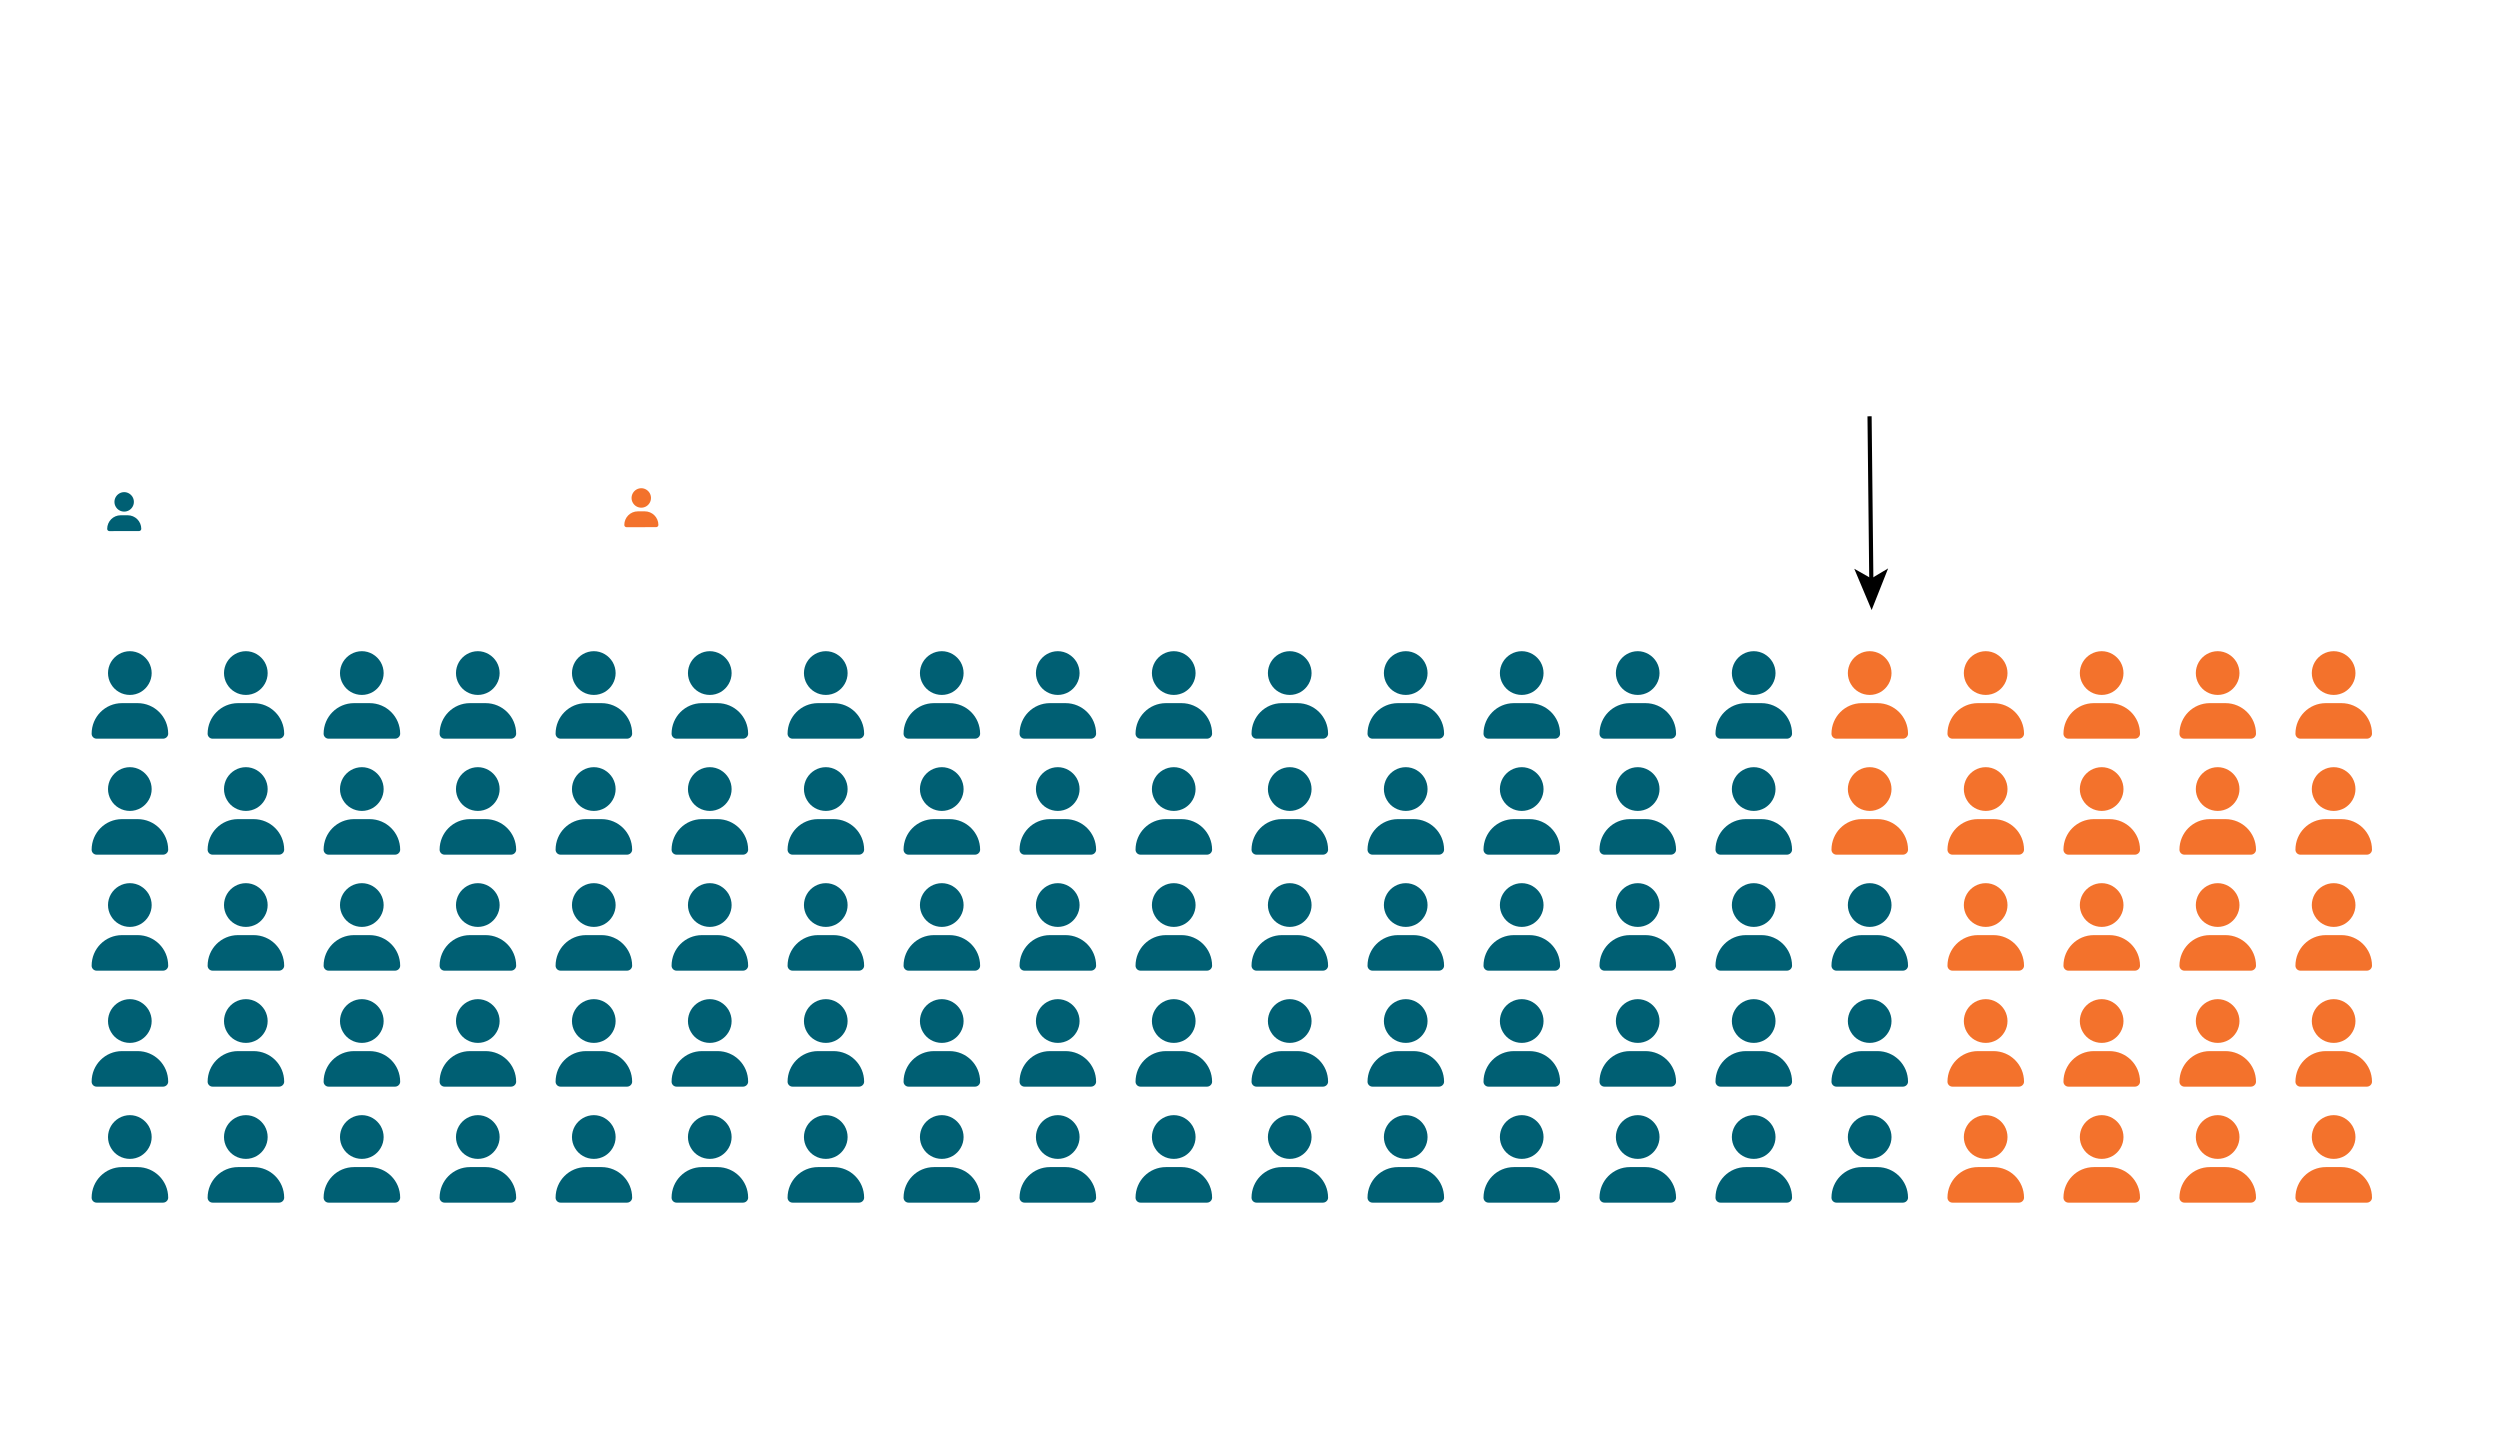 <?xml version="1.0" encoding="utf-8"?>
<!-- Generator: Adobe Illustrator 26.5.0, SVG Export Plug-In . SVG Version: 6.00 Build 0)  -->
<svg version="1.2" baseProfile="tiny" id="g-lecturer_waffle-Artboard_1-interactive-img" xmlns="http://www.w3.org/2000/svg" xmlns:xlink="http://www.w3.org/1999/xlink"
	 x="0px" y="0px" viewBox="0 0 1200 693" overflow="visible" xml:space="preserve">
<g>
	<g id="text_1_00000120532710540691484990000004811457972123427976_">
		<g transform="translate(10.8 472.123)scale(0.35 -0.35)">
			<g>
				<path id="FontAwesome6Free-Solid-f007_00000082333295609468727680000000092276926700349835_" fill="#005F73" d="
					M147.314-240.413c10.556,0,20.4,5.625,25.781,15c5.4,9.15,5.4,20.625,0,30c-5.381,9.15-15.225,15-25.781,15
					c-10.781,0-20.625-5.85-26.006-15c-5.4-9.375-5.4-20.85,0-30C126.689-234.788,136.533-240.413,147.314-240.413z
					 M136.533-251.663c-23.194,0-41.719-18.75-41.719-41.963c0-3.75,3.056-6.787,6.806-6.787h91.163c3.75,0,7.031,3.037,7.031,6.787
					c0,23.213-18.75,41.963-41.944,41.963H136.533z"/>
			</g>
		</g>
	</g>
	<g id="text_2_00000171721216288192953060000006772573477676223376_">
		<g transform="translate(10.8 425.727)scale(0.35 -0.35)">
			<g>
				<path id="FontAwesome6Free-Solid-f007_00000075149459315739342850000006317932712181669302_" fill="#005F73" d="
					M147.314-213.901c10.556,0,20.4,5.625,25.781,15c5.4,9.15,5.4,20.625,0,30c-5.381,9.15-15.225,15-25.781,15
					c-10.781,0-20.625-5.85-26.006-15c-5.4-9.375-5.4-20.85,0-30C126.689-208.276,136.533-213.901,147.314-213.901z
					 M136.533-225.151c-23.194,0-41.719-18.75-41.719-41.962c0-3.75,3.056-6.788,6.806-6.788h91.163c3.75,0,7.031,3.038,7.031,6.788
					c0,23.212-18.75,41.962-41.944,41.962H136.533z"/>
			</g>
		</g>
	</g>
	<g id="text_3_00000047022045118766152410000003071782529750150033_">
		<g transform="translate(10.8 379.332)scale(0.35 -0.35)">
			<g>
				<path id="FontAwesome6Free-Solid-f007_00000031908898668775972940000001466922872466123404_" fill="#005F73" d="
					M147.314-187.389c10.556,0,20.4,5.625,25.781,15c5.4,9.15,5.4,20.625,0,30c-5.381,9.15-15.225,15-25.781,15
					c-10.781,0-20.625-5.85-26.006-15c-5.4-9.375-5.4-20.85,0-30C126.689-181.764,136.533-187.389,147.314-187.389z
					 M136.533-198.639c-23.194,0-41.719-18.75-41.719-41.962c0-3.75,3.056-6.788,6.806-6.788h91.163c3.75,0,7.031,3.038,7.031,6.788
					c0,23.212-18.75,41.962-41.944,41.962H136.533z"/>
			</g>
		</g>
	</g>
	<g id="text_4_00000175323596360408230090000010636951517987335319_">
		<g transform="translate(10.8 332.936)scale(0.35 -0.35)">
			<g>
				<path id="FontAwesome6Free-Solid-f007_00000155847447613556000790000008651622014710456731_" fill="#005F73" d="
					M147.314-160.877c10.556,0,20.4,5.625,25.781,15c5.4,9.15,5.4,20.625,0,30c-5.381,9.15-15.225,15-25.781,15
					c-10.781,0-20.625-5.85-26.006-15c-5.4-9.375-5.4-20.85,0-30C126.689-155.252,136.533-160.877,147.314-160.877z
					 M136.533-172.127c-23.194,0-41.719-18.75-41.719-41.963c0-3.75,3.056-6.787,6.806-6.787h91.163c3.75,0,7.031,3.037,7.031,6.787
					c0,23.213-18.75,41.963-41.944,41.963H136.533z"/>
			</g>
		</g>
	</g>
	<g id="text_5_00000178169421406570489050000015175737626061740175_">
		<g transform="translate(10.8 286.54)scale(0.35 -0.35)">
			<g>
				<path id="FontAwesome6Free-Solid-f007_00000133508083671000109310000012547583104444872851_" fill="#005F73" d="
					M147.314-134.365c10.556,0,20.4,5.625,25.781,15c5.4,9.15,5.4,20.625,0,30c-5.381,9.15-15.225,15-25.781,15
					c-10.781,0-20.625-5.85-26.006-15c-5.4-9.375-5.4-20.85,0-30C126.689-128.74,136.533-134.365,147.314-134.365z M136.533-145.615
					c-23.194,0-41.719-18.75-41.719-41.962c0-3.75,3.056-6.788,6.806-6.788h91.163c3.75,0,7.031,3.038,7.031,6.788
					c0,23.212-18.75,41.962-41.944,41.962H136.533z"/>
			</g>
		</g>
	</g>
	<g id="text_6_00000102511222759190944640000009669717512089989769_">
		<g transform="translate(57.196 472.123)scale(0.35 -0.35)">
			<g>
				<path id="FontAwesome6Free-Solid-f007_00000098209618584832540630000011849516612884539277_" fill="#005F73" d="
					M173.826-240.413c10.556,0,20.4,5.625,25.781,15c5.4,9.15,5.4,20.625,0,30c-5.381,9.15-15.225,15-25.781,15
					c-10.781,0-20.625-5.85-26.006-15c-5.4-9.375-5.4-20.85,0-30C153.201-234.788,163.044-240.413,173.826-240.413z
					 M163.044-251.663c-23.194,0-41.719-18.75-41.719-41.963c0-3.75,3.056-6.787,6.806-6.787h91.163c3.75,0,7.031,3.037,7.031,6.787
					c0,23.213-18.75,41.963-41.944,41.963H163.044z"/>
			</g>
		</g>
	</g>
	<g id="text_7_00000179605107080961336030000004427621131496210562_">
		<g transform="translate(57.196 425.727)scale(0.35 -0.35)">
			<g>
				<path id="FontAwesome6Free-Solid-f007_00000137821518196723983140000013304052506132675486_" fill="#005F73" d="
					M173.826-213.901c10.556,0,20.4,5.625,25.781,15c5.4,9.15,5.4,20.625,0,30c-5.381,9.15-15.225,15-25.781,15
					c-10.781,0-20.625-5.85-26.006-15c-5.4-9.375-5.4-20.85,0-30C153.201-208.276,163.044-213.901,173.826-213.901z
					 M163.044-225.151c-23.194,0-41.719-18.75-41.719-41.962c0-3.75,3.056-6.788,6.806-6.788h91.163c3.75,0,7.031,3.038,7.031,6.788
					c0,23.212-18.75,41.962-41.944,41.962H163.044z"/>
			</g>
		</g>
	</g>
	<g id="text_8_00000031891932237447623550000001498280142485953962_">
		<g transform="translate(57.196 379.332)scale(0.35 -0.35)">
			<g>
				<path id="FontAwesome6Free-Solid-f007_00000063599504654887758910000013018914977943397287_" fill="#005F73" d="
					M173.826-187.389c10.556,0,20.4,5.625,25.781,15c5.4,9.15,5.4,20.625,0,30c-5.381,9.15-15.225,15-25.781,15
					c-10.781,0-20.625-5.85-26.006-15c-5.4-9.375-5.4-20.85,0-30C153.201-181.764,163.044-187.389,173.826-187.389z
					 M163.044-198.639c-23.194,0-41.719-18.75-41.719-41.962c0-3.75,3.056-6.788,6.806-6.788h91.163c3.75,0,7.031,3.038,7.031,6.788
					c0,23.212-18.75,41.962-41.944,41.962H163.044z"/>
			</g>
		</g>
	</g>
	<g id="text_9_00000143586373869795746280000011320808172374381698_">
		<g transform="translate(57.196 332.936)scale(0.35 -0.35)">
			<g>
				<path id="FontAwesome6Free-Solid-f007_00000016069938301242432000000010019516804744225176_" fill="#005F73" d="
					M173.826-160.877c10.556,0,20.4,5.625,25.781,15c5.4,9.15,5.4,20.625,0,30c-5.381,9.15-15.225,15-25.781,15
					c-10.781,0-20.625-5.85-26.006-15c-5.4-9.375-5.4-20.85,0-30C153.201-155.252,163.044-160.877,173.826-160.877z
					 M163.044-172.127c-23.194,0-41.719-18.75-41.719-41.963c0-3.75,3.056-6.787,6.806-6.787h91.163c3.75,0,7.031,3.037,7.031,6.787
					c0,23.213-18.75,41.963-41.944,41.963H163.044z"/>
			</g>
		</g>
	</g>
	<g id="text_10_00000059268690836224271270000015719128452377723802_">
		<g transform="translate(57.196 286.54)scale(0.35 -0.35)">
			<g>
				<path id="FontAwesome6Free-Solid-f007_00000049190175713418462500000017413631570509019529_" fill="#005F73" d="
					M173.826-134.365c10.556,0,20.4,5.625,25.781,15c5.4,9.15,5.4,20.625,0,30c-5.381,9.15-15.225,15-25.781,15
					c-10.781,0-20.625-5.85-26.006-15c-5.4-9.375-5.4-20.85,0-30C153.201-128.74,163.044-134.365,173.826-134.365z M163.044-145.615
					c-23.194,0-41.719-18.75-41.719-41.962c0-3.75,3.056-6.788,6.806-6.788h91.163c3.75,0,7.031,3.038,7.031,6.788
					c0,23.212-18.75,41.962-41.944,41.962H163.044z"/>
			</g>
		</g>
	</g>
	<g id="text_11_00000163772361095701175150000010027091794492524708_">
		<g transform="translate(103.592 472.123)scale(0.35 -0.35)">
			<g>
				<path id="FontAwesome6Free-Solid-f007_00000054981550490206042360000001999922016872188052_" fill="#005F73" d="
					M200.338-240.413c10.556,0,20.4,5.625,25.781,15c5.4,9.15,5.4,20.625,0,30c-5.381,9.15-15.225,15-25.781,15
					c-10.781,0-20.625-5.85-26.006-15c-5.4-9.375-5.4-20.85,0-30C179.713-234.788,189.556-240.413,200.338-240.413z
					 M189.556-251.663c-23.194,0-41.719-18.75-41.719-41.963c0-3.75,3.056-6.787,6.806-6.787h91.163c3.75,0,7.031,3.037,7.031,6.787
					c0,23.213-18.75,41.963-41.944,41.963H189.556z"/>
			</g>
		</g>
	</g>
	<g id="text_12_00000054961032800528061570000012750313644907926923_">
		<g transform="translate(103.592 425.727)scale(0.35 -0.35)">
			<g>
				<path id="FontAwesome6Free-Solid-f007_00000067916799516797363660000013311913770278611099_" fill="#005F73" d="
					M200.338-213.901c10.556,0,20.4,5.625,25.781,15c5.4,9.15,5.4,20.625,0,30c-5.381,9.15-15.225,15-25.781,15
					c-10.781,0-20.625-5.85-26.006-15c-5.4-9.375-5.4-20.85,0-30C179.713-208.276,189.556-213.901,200.338-213.901z
					 M189.556-225.151c-23.194,0-41.719-18.75-41.719-41.962c0-3.75,3.056-6.788,6.806-6.788h91.163c3.75,0,7.031,3.038,7.031,6.788
					c0,23.212-18.75,41.962-41.944,41.962H189.556z"/>
			</g>
		</g>
	</g>
	<g id="text_13_00000153665262533732158260000001890402433873235609_">
		<g transform="translate(103.592 379.332)scale(0.35 -0.35)">
			<g>
				<path id="FontAwesome6Free-Solid-f007_00000136399959551200788830000006796923247877344645_" fill="#005F73" d="
					M200.338-187.389c10.556,0,20.4,5.625,25.781,15c5.4,9.15,5.4,20.625,0,30c-5.381,9.15-15.225,15-25.781,15
					c-10.781,0-20.625-5.85-26.006-15c-5.4-9.375-5.4-20.85,0-30C179.713-181.764,189.556-187.389,200.338-187.389z
					 M189.556-198.639c-23.194,0-41.719-18.75-41.719-41.962c0-3.75,3.056-6.788,6.806-6.788h91.163c3.75,0,7.031,3.038,7.031,6.788
					c0,23.212-18.75,41.962-41.944,41.962H189.556z"/>
			</g>
		</g>
	</g>
	<g id="text_14_00000083811979988787671880000006101981519799311495_">
		<g transform="translate(103.592 332.936)scale(0.35 -0.35)">
			<g>
				<path id="FontAwesome6Free-Solid-f007_00000072973716166094563420000014999645833617565347_" fill="#005F73" d="
					M200.338-160.877c10.556,0,20.4,5.625,25.781,15c5.4,9.15,5.4,20.625,0,30c-5.381,9.15-15.225,15-25.781,15
					c-10.781,0-20.625-5.85-26.006-15c-5.4-9.375-5.4-20.85,0-30C179.713-155.252,189.556-160.877,200.338-160.877z
					 M189.556-172.127c-23.194,0-41.719-18.75-41.719-41.963c0-3.75,3.056-6.787,6.806-6.787h91.163c3.75,0,7.031,3.037,7.031,6.787
					c0,23.213-18.75,41.963-41.944,41.963H189.556z"/>
			</g>
		</g>
	</g>
	<g id="text_15_00000065073102409528728000000001031972311354601869_">
		<g transform="translate(103.592 286.54)scale(0.35 -0.35)">
			<g>
				<path id="FontAwesome6Free-Solid-f007_00000062874612487548003120000001028174967751206316_" fill="#005F73" d="
					M200.338-134.365c10.556,0,20.4,5.625,25.781,15c5.4,9.15,5.4,20.625,0,30c-5.381,9.15-15.225,15-25.781,15
					c-10.781,0-20.625-5.85-26.006-15c-5.4-9.375-5.4-20.85,0-30C179.713-128.74,189.556-134.365,200.338-134.365z M189.556-145.615
					c-23.194,0-41.719-18.75-41.719-41.962c0-3.75,3.056-6.788,6.806-6.788h91.163c3.75,0,7.031,3.038,7.031,6.788
					c0,23.212-18.75,41.962-41.944,41.962H189.556z"/>
			</g>
		</g>
	</g>
	<g id="text_16_00000060004710623432616540000007832160345803317946_">
		<g transform="translate(149.988 472.123)scale(0.35 -0.35)">
			<g>
				<path id="FontAwesome6Free-Solid-f007_00000109735050897225154420000011023295792072028062_" fill="#005F73" d="M226.85-240.413
					c10.556,0,20.4,5.625,25.781,15c5.4,9.15,5.4,20.625,0,30c-5.381,9.15-15.225,15-25.781,15c-10.781,0-20.625-5.85-26.006-15
					c-5.4-9.375-5.4-20.85,0-30C206.225-234.788,216.068-240.413,226.85-240.413z M216.068-251.663
					c-23.194,0-41.719-18.75-41.719-41.963c0-3.75,3.056-6.787,6.806-6.787h91.162c3.75,0,7.031,3.037,7.031,6.787
					c0,23.213-18.75,41.963-41.944,41.963H216.068z"/>
			</g>
		</g>
	</g>
	<g id="text_17_00000116200510757084306270000008223114624753784708_">
		<g transform="translate(149.988 425.727)scale(0.35 -0.35)">
			<g>
				<path id="FontAwesome6Free-Solid-f007_00000101097000486195648490000001647914499578023567_" fill="#005F73" d="M226.85-213.901
					c10.556,0,20.4,5.625,25.781,15c5.4,9.15,5.4,20.625,0,30c-5.381,9.15-15.225,15-25.781,15c-10.781,0-20.625-5.85-26.006-15
					c-5.4-9.375-5.4-20.85,0-30C206.225-208.276,216.068-213.901,226.85-213.901z M216.068-225.151
					c-23.194,0-41.719-18.75-41.719-41.962c0-3.75,3.056-6.788,6.806-6.788h91.162c3.75,0,7.031,3.038,7.031,6.788
					c0,23.212-18.75,41.962-41.944,41.962H216.068z"/>
			</g>
		</g>
	</g>
	<g id="text_18_00000011734585204174266970000015860070624313043625_">
		<g transform="translate(149.988 379.332)scale(0.35 -0.35)">
			<g>
				<path id="FontAwesome6Free-Solid-f007_00000100373547940589327480000013650440993800514492_" fill="#005F73" d="M226.85-187.389
					c10.556,0,20.4,5.625,25.781,15c5.4,9.15,5.4,20.625,0,30c-5.381,9.15-15.225,15-25.781,15c-10.781,0-20.625-5.85-26.006-15
					c-5.4-9.375-5.4-20.85,0-30C206.225-181.764,216.068-187.389,226.85-187.389z M216.068-198.639
					c-23.194,0-41.719-18.75-41.719-41.962c0-3.75,3.056-6.788,6.806-6.788h91.162c3.75,0,7.031,3.038,7.031,6.788
					c0,23.212-18.75,41.962-41.944,41.962H216.068z"/>
			</g>
		</g>
	</g>
	<g id="text_19_00000121988858667150129410000001917407142658332078_">
		<g transform="translate(149.988 332.936)scale(0.35 -0.35)">
			<g>
				<path id="FontAwesome6Free-Solid-f007_00000041278711457717204730000016466464877774518436_" fill="#005F73" d="M226.85-160.877
					c10.556,0,20.4,5.625,25.781,15c5.4,9.15,5.4,20.625,0,30c-5.381,9.15-15.225,15-25.781,15c-10.781,0-20.625-5.85-26.006-15
					c-5.4-9.375-5.4-20.85,0-30C206.225-155.252,216.068-160.877,226.85-160.877z M216.068-172.127
					c-23.194,0-41.719-18.75-41.719-41.963c0-3.75,3.056-6.787,6.806-6.787h91.162c3.75,0,7.031,3.037,7.031,6.787
					c0,23.213-18.75,41.963-41.944,41.963H216.068z"/>
			</g>
		</g>
	</g>
	<g id="text_20_00000036972071116783083700000013202927021592155314_">
		<g transform="translate(149.988 286.54)scale(0.35 -0.35)">
			<g>
				<path id="FontAwesome6Free-Solid-f007_00000066507556447811578720000005490139844929520785_" fill="#005F73" d="M226.85-134.365
					c10.556,0,20.4,5.625,25.781,15c5.4,9.15,5.4,20.625,0,30c-5.381,9.15-15.225,15-25.781,15c-10.781,0-20.625-5.85-26.006-15
					c-5.4-9.375-5.4-20.85,0-30C206.225-128.74,216.068-134.365,226.85-134.365z M216.068-145.615
					c-23.194,0-41.719-18.75-41.719-41.962c0-3.75,3.056-6.788,6.806-6.788h91.162c3.75,0,7.031,3.038,7.031,6.788
					c0,23.212-18.75,41.962-41.944,41.962H216.068z"/>
			</g>
		</g>
	</g>
	<g id="text_21_00000163780427589613122490000015596588197666710408_">
		<g transform="translate(196.383 472.123)scale(0.35 -0.35)">
			<g>
				<path id="FontAwesome6Free-Solid-f007_00000094613863868184408230000011560419685891270815_" fill="#005F73" d="
					M253.361-240.413c10.556,0,20.4,5.625,25.781,15c5.4,9.15,5.4,20.625,0,30c-5.381,9.15-15.225,15-25.781,15
					c-10.781,0-20.625-5.85-26.006-15c-5.4-9.375-5.4-20.85,0-30C232.736-234.788,242.58-240.413,253.361-240.413z M242.58-251.663
					c-23.194,0-41.719-18.75-41.719-41.963c0-3.75,3.056-6.787,6.806-6.787h91.163c3.75,0,7.031,3.037,7.031,6.787
					c0,23.213-18.75,41.963-41.944,41.963H242.58z"/>
			</g>
		</g>
	</g>
	<g id="text_22_00000139283831034172623200000008611741550636722358_">
		<g transform="translate(196.383 425.727)scale(0.35 -0.35)">
			<g>
				<path id="FontAwesome6Free-Solid-f007_00000068664053265883860450000004229497200567529366_" fill="#005F73" d="
					M253.361-213.901c10.556,0,20.4,5.625,25.781,15c5.4,9.15,5.4,20.625,0,30c-5.381,9.15-15.225,15-25.781,15
					c-10.781,0-20.625-5.85-26.006-15c-5.4-9.375-5.4-20.85,0-30C232.736-208.276,242.58-213.901,253.361-213.901z M242.58-225.151
					c-23.194,0-41.719-18.75-41.719-41.962c0-3.75,3.056-6.788,6.806-6.788h91.163c3.75,0,7.031,3.038,7.031,6.788
					c0,23.212-18.75,41.962-41.944,41.962H242.58z"/>
			</g>
		</g>
	</g>
	<g id="text_23_00000132782998601012096090000010931434067762891953_">
		<g transform="translate(196.383 379.332)scale(0.35 -0.35)">
			<g>
				<path id="FontAwesome6Free-Solid-f007_00000162326193584025096300000000850828778752566704_" fill="#005F73" d="
					M253.361-187.389c10.556,0,20.4,5.625,25.781,15c5.4,9.15,5.4,20.625,0,30c-5.381,9.15-15.225,15-25.781,15
					c-10.781,0-20.625-5.85-26.006-15c-5.4-9.375-5.4-20.85,0-30C232.736-181.764,242.58-187.389,253.361-187.389z M242.58-198.639
					c-23.194,0-41.719-18.75-41.719-41.962c0-3.75,3.056-6.788,6.806-6.788h91.163c3.75,0,7.031,3.038,7.031,6.788
					c0,23.212-18.75,41.962-41.944,41.962H242.58z"/>
			</g>
		</g>
	</g>
	<g id="text_24_00000020397469150921374840000013611247274914425768_">
		<g transform="translate(196.383 332.936)scale(0.35 -0.35)">
			<g>
				<path id="FontAwesome6Free-Solid-f007_00000127001849709958823990000005527882678734897573_" fill="#005F73" d="
					M253.361-160.877c10.556,0,20.4,5.625,25.781,15c5.4,9.15,5.4,20.625,0,30c-5.381,9.15-15.225,15-25.781,15
					c-10.781,0-20.625-5.85-26.006-15c-5.4-9.375-5.4-20.85,0-30C232.736-155.252,242.58-160.877,253.361-160.877z M242.58-172.127
					c-23.194,0-41.719-18.75-41.719-41.963c0-3.75,3.056-6.787,6.806-6.787h91.163c3.75,0,7.031,3.037,7.031,6.787
					c0,23.213-18.75,41.963-41.944,41.963H242.58z"/>
			</g>
		</g>
	</g>
	<g id="text_25_00000035532735605504529610000015260243856463707288_">
		<g transform="translate(196.383 286.54)scale(0.35 -0.35)">
			<g>
				<path id="FontAwesome6Free-Solid-f007_00000075879155772264129700000003039003825668340620_" fill="#005F73" d="
					M253.361-134.365c10.556,0,20.4,5.625,25.781,15c5.4,9.15,5.4,20.625,0,30c-5.381,9.15-15.225,15-25.781,15
					c-10.781,0-20.625-5.85-26.006-15c-5.4-9.375-5.4-20.85,0-30C232.736-128.74,242.58-134.365,253.361-134.365z M242.58-145.615
					c-23.194,0-41.719-18.75-41.719-41.962c0-3.75,3.056-6.788,6.806-6.788h91.163c3.75,0,7.031,3.038,7.031,6.788
					c0,23.212-18.75,41.962-41.944,41.962H242.58z"/>
			</g>
		</g>
	</g>
	<g id="text_26_00000021110548832858401020000015912986587959504023_">
		<g transform="translate(242.779 472.123)scale(0.35 -0.35)">
			<g>
				<path id="FontAwesome6Free-Solid-f007_00000132084985046837725220000013435011846625953171_" fill="#005F73" d="
					M279.873-240.413c10.556,0,20.4,5.625,25.781,15c5.4,9.15,5.4,20.625,0,30c-5.381,9.15-15.225,15-25.781,15
					c-10.781,0-20.625-5.85-26.006-15c-5.4-9.375-5.4-20.85,0-30C259.248-234.788,269.092-240.413,279.873-240.413z
					 M269.092-251.663c-23.194,0-41.719-18.75-41.719-41.963c0-3.75,3.056-6.787,6.806-6.787h91.163c3.75,0,7.031,3.037,7.031,6.787
					c0,23.213-18.75,41.963-41.944,41.963H269.092z"/>
			</g>
		</g>
	</g>
	<g id="text_27_00000005952791231861972920000002550853414775772836_">
		<g transform="translate(242.779 425.727)scale(0.35 -0.35)">
			<g>
				<path id="FontAwesome6Free-Solid-f007_00000182525830876448510390000009418592983912415382_" fill="#005F73" d="
					M279.873-213.901c10.556,0,20.4,5.625,25.781,15c5.4,9.15,5.4,20.625,0,30c-5.381,9.15-15.225,15-25.781,15
					c-10.781,0-20.625-5.85-26.006-15c-5.4-9.375-5.4-20.85,0-30C259.248-208.276,269.092-213.901,279.873-213.901z
					 M269.092-225.151c-23.194,0-41.719-18.75-41.719-41.962c0-3.75,3.056-6.788,6.806-6.788h91.163c3.75,0,7.031,3.038,7.031,6.788
					c0,23.212-18.75,41.962-41.944,41.962H269.092z"/>
			</g>
		</g>
	</g>
	<g id="text_28_00000093162974930438329040000011809021878295690899_">
		<g transform="translate(242.779 379.332)scale(0.35 -0.35)">
			<g>
				<path id="FontAwesome6Free-Solid-f007_00000015352828223889651810000008270658152394104237_" fill="#005F73" d="
					M279.873-187.389c10.556,0,20.4,5.625,25.781,15c5.4,9.15,5.4,20.625,0,30c-5.381,9.15-15.225,15-25.781,15
					c-10.781,0-20.625-5.85-26.006-15c-5.4-9.375-5.4-20.85,0-30C259.248-181.764,269.092-187.389,279.873-187.389z
					 M269.092-198.639c-23.194,0-41.719-18.75-41.719-41.962c0-3.75,3.056-6.788,6.806-6.788h91.163c3.75,0,7.031,3.038,7.031,6.788
					c0,23.212-18.75,41.962-41.944,41.962H269.092z"/>
			</g>
		</g>
	</g>
	<g id="text_29_00000016771735456009829280000002229588368631972486_">
		<g transform="translate(242.779 332.936)scale(0.35 -0.35)">
			<g>
				<path id="FontAwesome6Free-Solid-f007_00000120559167678880773530000003027195109787691700_" fill="#005F73" d="
					M279.873-160.877c10.556,0,20.4,5.625,25.781,15c5.4,9.15,5.4,20.625,0,30c-5.381,9.15-15.225,15-25.781,15
					c-10.781,0-20.625-5.85-26.006-15c-5.4-9.375-5.4-20.85,0-30C259.248-155.252,269.092-160.877,279.873-160.877z
					 M269.092-172.127c-23.194,0-41.719-18.75-41.719-41.963c0-3.75,3.056-6.787,6.806-6.787h91.163c3.75,0,7.031,3.037,7.031,6.787
					c0,23.213-18.75,41.963-41.944,41.963H269.092z"/>
			</g>
		</g>
	</g>
	<g id="text_30_00000096753619704931366930000012702829194540404106_">
		<g transform="translate(242.779 286.54)scale(0.35 -0.35)">
			<g>
				<path id="FontAwesome6Free-Solid-f007_00000101811996594204189410000004185234630936606880_" fill="#005F73" d="
					M279.873-134.365c10.556,0,20.4,5.625,25.781,15c5.4,9.15,5.4,20.625,0,30c-5.381,9.15-15.225,15-25.781,15
					c-10.781,0-20.625-5.85-26.006-15c-5.4-9.375-5.4-20.85,0-30C259.248-128.74,269.092-134.365,279.873-134.365z M269.092-145.615
					c-23.194,0-41.719-18.75-41.719-41.962c0-3.75,3.056-6.788,6.806-6.788h91.163c3.75,0,7.031,3.038,7.031,6.788
					c0,23.212-18.75,41.962-41.944,41.962H269.092z"/>
			</g>
		</g>
	</g>
	<g id="text_31_00000009570691976785575920000011117981544087331254_">
		<g transform="translate(289.175 472.123)scale(0.35 -0.35)">
			<g>
				<path id="FontAwesome6Free-Solid-f007_00000060710018936815488380000011103950803831627666_" fill="#005F73" d="
					M306.385-240.413c10.556,0,20.4,5.625,25.781,15c5.4,9.15,5.4,20.625,0,30c-5.381,9.15-15.225,15-25.781,15
					c-10.781,0-20.625-5.85-26.006-15c-5.4-9.375-5.4-20.85,0-30C285.76-234.788,295.604-240.413,306.385-240.413z M295.604-251.663
					c-23.194,0-41.719-18.75-41.719-41.963c0-3.75,3.056-6.787,6.806-6.787h91.162c3.75,0,7.031,3.037,7.031,6.787
					c0,23.213-18.75,41.963-41.944,41.963H295.604z"/>
			</g>
		</g>
	</g>
	<g id="text_32_00000034807338325796829000000017724760022675671696_">
		<g transform="translate(289.175 425.727)scale(0.35 -0.35)">
			<g>
				<path id="FontAwesome6Free-Solid-f007_00000140730496620360362420000018130923782992721072_" fill="#005F73" d="
					M306.385-213.901c10.556,0,20.4,5.625,25.781,15c5.4,9.15,5.4,20.625,0,30c-5.381,9.15-15.225,15-25.781,15
					c-10.781,0-20.625-5.85-26.006-15c-5.4-9.375-5.4-20.85,0-30C285.76-208.276,295.604-213.901,306.385-213.901z M295.604-225.151
					c-23.194,0-41.719-18.75-41.719-41.962c0-3.75,3.056-6.788,6.806-6.788h91.162c3.75,0,7.031,3.038,7.031,6.788
					c0,23.212-18.75,41.962-41.944,41.962H295.604z"/>
			</g>
		</g>
	</g>
	<g id="text_33_00000003812858548742316770000004447171312531573646_">
		<g transform="translate(289.175 379.332)scale(0.35 -0.35)">
			<g>
				<path id="FontAwesome6Free-Solid-f007_00000174587780952600590040000007157243625356512939_" fill="#005F73" d="
					M306.385-187.389c10.556,0,20.4,5.625,25.781,15c5.4,9.15,5.4,20.625,0,30c-5.381,9.15-15.225,15-25.781,15
					c-10.781,0-20.625-5.85-26.006-15c-5.4-9.375-5.4-20.85,0-30C285.76-181.764,295.604-187.389,306.385-187.389z M295.604-198.639
					c-23.194,0-41.719-18.75-41.719-41.962c0-3.75,3.056-6.788,6.806-6.788h91.162c3.75,0,7.031,3.038,7.031,6.788
					c0,23.212-18.75,41.962-41.944,41.962H295.604z"/>
			</g>
		</g>
	</g>
	<g id="text_34_00000179632248440489502720000012374873533976222127_">
		<g transform="translate(289.175 332.936)scale(0.35 -0.35)">
			<g>
				<path id="FontAwesome6Free-Solid-f007_00000038395778159554109490000016212394589524631224_" fill="#005F73" d="
					M306.385-160.877c10.556,0,20.4,5.625,25.781,15c5.4,9.15,5.4,20.625,0,30c-5.381,9.15-15.225,15-25.781,15
					c-10.781,0-20.625-5.85-26.006-15c-5.4-9.375-5.4-20.85,0-30C285.76-155.252,295.604-160.877,306.385-160.877z M295.604-172.127
					c-23.194,0-41.719-18.75-41.719-41.963c0-3.75,3.056-6.787,6.806-6.787h91.162c3.75,0,7.031,3.037,7.031,6.787
					c0,23.213-18.75,41.963-41.944,41.963H295.604z"/>
			</g>
		</g>
	</g>
	<g id="text_35_00000176036665563131891080000002312707983322003087_">
		<g transform="translate(289.175 286.54)scale(0.35 -0.35)">
			<g>
				<path id="FontAwesome6Free-Solid-f007_00000073705383587266546200000000583928109475662502_" fill="#005F73" d="
					M306.385-134.365c10.556,0,20.4,5.625,25.781,15c5.4,9.15,5.4,20.625,0,30c-5.381,9.15-15.225,15-25.781,15
					c-10.781,0-20.625-5.85-26.006-15c-5.4-9.375-5.4-20.85,0-30C285.76-128.74,295.604-134.365,306.385-134.365z M295.604-145.615
					c-23.194,0-41.719-18.75-41.719-41.962c0-3.75,3.056-6.788,6.806-6.788h91.162c3.75,0,7.031,3.038,7.031,6.788
					c0,23.212-18.75,41.962-41.944,41.962H295.604z"/>
			</g>
		</g>
	</g>
	<g id="text_36_00000150101255562568178720000009888972480182380477_">
		<g transform="translate(335.571 472.123)scale(0.35 -0.35)">
			<g>
				<path id="FontAwesome6Free-Solid-f007_00000036966793949948732230000010533468058926964396_" fill="#005F73" d="
					M332.897-240.413c10.556,0,20.4,5.625,25.781,15c5.4,9.15,5.4,20.625,0,30c-5.381,9.15-15.225,15-25.781,15
					c-10.781,0-20.625-5.85-26.006-15c-5.4-9.375-5.4-20.85,0-30C312.272-234.788,322.116-240.413,332.897-240.413z
					 M322.116-251.663c-23.194,0-41.719-18.75-41.719-41.963c0-3.75,3.056-6.787,6.806-6.787h91.163c3.75,0,7.031,3.037,7.031,6.787
					c0,23.213-18.75,41.963-41.944,41.963H322.116z"/>
			</g>
		</g>
	</g>
	<g id="text_37_00000077290018295982235580000002355990722047299487_">
		<g transform="translate(335.571 425.727)scale(0.35 -0.35)">
			<g>
				<path id="FontAwesome6Free-Solid-f007_00000079444284989043350520000012860960968726857392_" fill="#005F73" d="
					M332.897-213.901c10.556,0,20.4,5.625,25.781,15c5.4,9.15,5.4,20.625,0,30c-5.381,9.15-15.225,15-25.781,15
					c-10.781,0-20.625-5.85-26.006-15c-5.4-9.375-5.4-20.85,0-30C312.272-208.276,322.116-213.901,332.897-213.901z
					 M322.116-225.151c-23.194,0-41.719-18.75-41.719-41.962c0-3.75,3.056-6.788,6.806-6.788h91.163c3.75,0,7.031,3.038,7.031,6.788
					c0,23.212-18.75,41.962-41.944,41.962H322.116z"/>
			</g>
		</g>
	</g>
	<g id="text_38_00000070826467187866507540000001280593589560854169_">
		<g transform="translate(335.571 379.332)scale(0.35 -0.35)">
			<g>
				<path id="FontAwesome6Free-Solid-f007_00000077312819354906292320000006800866343264469177_" fill="#005F73" d="
					M332.897-187.389c10.556,0,20.4,5.625,25.781,15c5.4,9.15,5.4,20.625,0,30c-5.381,9.15-15.225,15-25.781,15
					c-10.781,0-20.625-5.85-26.006-15c-5.4-9.375-5.4-20.85,0-30C312.272-181.764,322.116-187.389,332.897-187.389z
					 M322.116-198.639c-23.194,0-41.719-18.75-41.719-41.962c0-3.75,3.056-6.788,6.806-6.788h91.163c3.75,0,7.031,3.038,7.031,6.788
					c0,23.212-18.75,41.962-41.944,41.962H322.116z"/>
			</g>
		</g>
	</g>
	<g id="text_39_00000099653039012658715040000016134702706561009587_">
		<g transform="translate(335.571 332.936)scale(0.35 -0.35)">
			<g>
				<path id="FontAwesome6Free-Solid-f007_00000052814118957372506860000016241920674961102995_" fill="#005F73" d="
					M332.897-160.877c10.556,0,20.4,5.625,25.781,15c5.4,9.15,5.4,20.625,0,30c-5.381,9.15-15.225,15-25.781,15
					c-10.781,0-20.625-5.85-26.006-15c-5.4-9.375-5.4-20.85,0-30C312.272-155.252,322.116-160.877,332.897-160.877z
					 M322.116-172.127c-23.194,0-41.719-18.75-41.719-41.963c0-3.75,3.056-6.787,6.806-6.787h91.163c3.75,0,7.031,3.037,7.031,6.787
					c0,23.213-18.75,41.963-41.944,41.963H322.116z"/>
			</g>
		</g>
	</g>
	<g id="text_40_00000081623676971336910560000007618306207099617181_">
		<g transform="translate(335.571 286.54)scale(0.35 -0.35)">
			<g>
				<path id="FontAwesome6Free-Solid-f007_00000172423807802741898750000007101525390190014875_" fill="#005F73" d="
					M332.897-134.365c10.556,0,20.4,5.625,25.781,15c5.4,9.15,5.4,20.625,0,30c-5.381,9.15-15.225,15-25.781,15
					c-10.781,0-20.625-5.85-26.006-15c-5.4-9.375-5.4-20.85,0-30C312.272-128.74,322.116-134.365,332.897-134.365z M322.116-145.615
					c-23.194,0-41.719-18.75-41.719-41.962c0-3.75,3.056-6.788,6.806-6.788h91.163c3.75,0,7.031,3.038,7.031,6.788
					c0,23.212-18.75,41.962-41.944,41.962H322.116z"/>
			</g>
		</g>
	</g>
	<g id="text_41_00000044160047191436944450000000875102660217275549_">
		<g transform="translate(381.967 472.123)scale(0.35 -0.35)">
			<g>
				<path id="FontAwesome6Free-Solid-f007_00000031890885749993531110000015207541870114262953_" fill="#005F73" d="
					M359.409-240.413c10.556,0,20.4,5.625,25.781,15c5.4,9.15,5.4,20.625,0,30c-5.381,9.15-15.225,15-25.781,15
					c-10.781,0-20.625-5.85-26.006-15c-5.4-9.375-5.4-20.85,0-30C338.784-234.788,348.628-240.413,359.409-240.413z
					 M348.628-251.663c-23.194,0-41.719-18.75-41.719-41.963c0-3.75,3.056-6.787,6.806-6.787h91.163c3.75,0,7.031,3.037,7.031,6.787
					c0,23.213-18.75,41.963-41.944,41.963H348.628z"/>
			</g>
		</g>
	</g>
	<g id="text_42_00000112633913548107140820000010273747533925871011_">
		<g transform="translate(381.967 425.727)scale(0.35 -0.35)">
			<g>
				<path id="FontAwesome6Free-Solid-f007_00000096027313296394949640000015796718946679365507_" fill="#005F73" d="
					M359.409-213.901c10.556,0,20.4,5.625,25.781,15c5.4,9.15,5.4,20.625,0,30c-5.381,9.15-15.225,15-25.781,15
					c-10.781,0-20.625-5.85-26.006-15c-5.4-9.375-5.4-20.85,0-30C338.784-208.276,348.628-213.901,359.409-213.901z
					 M348.628-225.151c-23.194,0-41.719-18.75-41.719-41.962c0-3.75,3.056-6.788,6.806-6.788h91.163c3.75,0,7.031,3.038,7.031,6.788
					c0,23.212-18.75,41.962-41.944,41.962H348.628z"/>
			</g>
		</g>
	</g>
	<g id="text_43_00000005984708144254888820000012237739348609762695_">
		<g transform="translate(381.967 379.332)scale(0.35 -0.35)">
			<g>
				<path id="FontAwesome6Free-Solid-f007_00000129204063963778679610000018155804267816602023_" fill="#005F73" d="
					M359.409-187.389c10.556,0,20.4,5.625,25.781,15c5.4,9.15,5.4,20.625,0,30c-5.381,9.15-15.225,15-25.781,15
					c-10.781,0-20.625-5.85-26.006-15c-5.4-9.375-5.4-20.85,0-30C338.784-181.764,348.628-187.389,359.409-187.389z
					 M348.628-198.639c-23.194,0-41.719-18.75-41.719-41.962c0-3.75,3.056-6.788,6.806-6.788h91.163c3.75,0,7.031,3.038,7.031,6.788
					c0,23.212-18.75,41.962-41.944,41.962H348.628z"/>
			</g>
		</g>
	</g>
	<g id="text_44_00000078741023100739072370000010780051311201748143_">
		<g transform="translate(381.967 332.936)scale(0.35 -0.35)">
			<g>
				<path id="FontAwesome6Free-Solid-f007_00000110449229983945996880000008541098684746087590_" fill="#005F73" d="
					M359.409-160.877c10.556,0,20.4,5.625,25.781,15c5.4,9.15,5.4,20.625,0,30c-5.381,9.15-15.225,15-25.781,15
					c-10.781,0-20.625-5.85-26.006-15c-5.4-9.375-5.4-20.85,0-30C338.784-155.252,348.628-160.877,359.409-160.877z
					 M348.628-172.127c-23.194,0-41.719-18.75-41.719-41.963c0-3.75,3.056-6.787,6.806-6.787h91.163c3.75,0,7.031,3.037,7.031,6.787
					c0,23.213-18.75,41.963-41.944,41.963H348.628z"/>
			</g>
		</g>
	</g>
	<g id="text_45_00000121988468764452257860000006838886918778824609_">
		<g transform="translate(381.967 286.54)scale(0.35 -0.35)">
			<g>
				<path id="FontAwesome6Free-Solid-f007_00000080188581559164656190000009987397591904248461_" fill="#005F73" d="
					M359.409-134.365c10.556,0,20.4,5.625,25.781,15c5.4,9.15,5.4,20.625,0,30c-5.381,9.15-15.225,15-25.781,15
					c-10.781,0-20.625-5.85-26.006-15c-5.4-9.375-5.4-20.85,0-30C338.784-128.74,348.628-134.365,359.409-134.365z M348.628-145.615
					c-23.194,0-41.719-18.75-41.719-41.962c0-3.75,3.056-6.788,6.806-6.788h91.163c3.75,0,7.031,3.038,7.031,6.788
					c0,23.212-18.75,41.962-41.944,41.962H348.628z"/>
			</g>
		</g>
	</g>
	<g id="text_46_00000163789998162128886900000001758802376371804339_">
		<g transform="translate(428.363 472.123)scale(0.35 -0.35)">
			<g>
				<path id="FontAwesome6Free-Solid-f007_00000067200255010449527710000007618282676855407511_" fill="#005F73" d="
					M385.921-240.413c10.556,0,20.4,5.625,25.781,15c5.4,9.15,5.4,20.625,0,30c-5.381,9.15-15.225,15-25.781,15
					c-10.781,0-20.625-5.85-26.006-15c-5.4-9.375-5.4-20.85,0-30C365.296-234.788,375.14-240.413,385.921-240.413z M375.14-251.663
					c-23.194,0-41.719-18.75-41.719-41.963c0-3.75,3.056-6.787,6.806-6.787h91.163c3.75,0,7.031,3.037,7.031,6.787
					c0,23.213-18.75,41.963-41.944,41.963H375.14z"/>
			</g>
		</g>
	</g>
	<g id="text_47_00000115481446857483079640000008506012729322155415_">
		<g transform="translate(428.363 425.727)scale(0.35 -0.35)">
			<g>
				<path id="FontAwesome6Free-Solid-f007_00000068648183483451883670000007351838717224443521_" fill="#005F73" d="
					M385.921-213.901c10.556,0,20.4,5.625,25.781,15c5.4,9.15,5.4,20.625,0,30c-5.381,9.15-15.225,15-25.781,15
					c-10.781,0-20.625-5.85-26.006-15c-5.4-9.375-5.4-20.85,0-30C365.296-208.276,375.14-213.901,385.921-213.901z M375.14-225.151
					c-23.194,0-41.719-18.75-41.719-41.962c0-3.75,3.056-6.788,6.806-6.788h91.163c3.75,0,7.031,3.038,7.031,6.788
					c0,23.212-18.75,41.962-41.944,41.962H375.14z"/>
			</g>
		</g>
	</g>
	<g id="text_48_00000103954889306913241510000018027900049018750094_">
		<g transform="translate(428.363 379.332)scale(0.35 -0.35)">
			<g>
				<path id="FontAwesome6Free-Solid-f007_00000033329270603764146030000001742544142193860778_" fill="#005F73" d="
					M385.921-187.389c10.556,0,20.4,5.625,25.781,15c5.4,9.15,5.4,20.625,0,30c-5.381,9.15-15.225,15-25.781,15
					c-10.781,0-20.625-5.85-26.006-15c-5.4-9.375-5.4-20.85,0-30C365.296-181.764,375.14-187.389,385.921-187.389z M375.14-198.639
					c-23.194,0-41.719-18.75-41.719-41.962c0-3.75,3.056-6.788,6.806-6.788h91.163c3.75,0,7.031,3.038,7.031,6.788
					c0,23.212-18.75,41.962-41.944,41.962H375.14z"/>
			</g>
		</g>
	</g>
	<g id="text_49_00000164472596221560943470000002077533631443535239_">
		<g transform="translate(428.363 332.936)scale(0.35 -0.35)">
			<g>
				<path id="FontAwesome6Free-Solid-f007_00000134242925609807079260000016377978057681880767_" fill="#005F73" d="
					M385.921-160.877c10.556,0,20.4,5.625,25.781,15c5.4,9.15,5.4,20.625,0,30c-5.381,9.15-15.225,15-25.781,15
					c-10.781,0-20.625-5.85-26.006-15c-5.4-9.375-5.4-20.85,0-30C365.296-155.252,375.14-160.877,385.921-160.877z M375.14-172.127
					c-23.194,0-41.719-18.75-41.719-41.963c0-3.75,3.056-6.787,6.806-6.787h91.163c3.75,0,7.031,3.037,7.031,6.787
					c0,23.213-18.75,41.963-41.944,41.963H375.14z"/>
			</g>
		</g>
	</g>
	<g id="text_50_00000140704004970731667350000017980521833748879272_">
		<g transform="translate(428.363 286.54)scale(0.35 -0.35)">
			<g>
				<path id="FontAwesome6Free-Solid-f007_00000095328338210602045130000017248238163424451262_" fill="#005F73" d="
					M385.921-134.365c10.556,0,20.4,5.625,25.781,15c5.4,9.15,5.4,20.625,0,30c-5.381,9.15-15.225,15-25.781,15
					c-10.781,0-20.625-5.85-26.006-15c-5.4-9.375-5.4-20.85,0-30C365.296-128.74,375.14-134.365,385.921-134.365z M375.14-145.615
					c-23.194,0-41.719-18.75-41.719-41.962c0-3.75,3.056-6.788,6.806-6.788h91.163c3.75,0,7.031,3.038,7.031,6.788
					c0,23.212-18.75,41.962-41.944,41.962H375.14z"/>
			</g>
		</g>
	</g>
	<g id="text_51_00000148619152810075100840000012133741900001792950_">
		<g transform="translate(474.759 472.123)scale(0.35 -0.35)">
			<g>
				<path id="FontAwesome6Free-Solid-f007_00000068665908287685006310000011875518241132769712_" fill="#005F73" d="
					M412.433-240.413c10.556,0,20.4,5.625,25.781,15c5.4,9.15,5.4,20.625,0,30c-5.381,9.15-15.225,15-25.781,15
					c-10.781,0-20.625-5.85-26.006-15c-5.4-9.375-5.4-20.85,0-30C391.808-234.788,401.652-240.413,412.433-240.413z
					 M401.652-251.663c-23.194,0-41.719-18.75-41.719-41.963c0-3.75,3.056-6.787,6.806-6.787h91.163c3.75,0,7.031,3.037,7.031,6.787
					c0,23.213-18.75,41.963-41.944,41.963H401.652z"/>
			</g>
		</g>
	</g>
	<g id="text_52_00000016056697146825684020000000288221856768648099_">
		<g transform="translate(474.759 425.727)scale(0.35 -0.35)">
			<g>
				<path id="FontAwesome6Free-Solid-f007_00000139270967700245834910000018184744380946251926_" fill="#005F73" d="
					M412.433-213.901c10.556,0,20.4,5.625,25.781,15c5.4,9.15,5.4,20.625,0,30c-5.381,9.15-15.225,15-25.781,15
					c-10.781,0-20.625-5.85-26.006-15c-5.4-9.375-5.4-20.85,0-30C391.808-208.276,401.652-213.901,412.433-213.901z
					 M401.652-225.151c-23.194,0-41.719-18.75-41.719-41.962c0-3.75,3.056-6.788,6.806-6.788h91.163c3.75,0,7.031,3.038,7.031,6.788
					c0,23.212-18.75,41.962-41.944,41.962H401.652z"/>
			</g>
		</g>
	</g>
	<g id="text_53_00000090288942859267306210000014373503331490021530_">
		<g transform="translate(474.759 379.332)scale(0.35 -0.35)">
			<g>
				<path id="FontAwesome6Free-Solid-f007_00000140011408009073606250000001021385347949238959_" fill="#005F73" d="
					M412.433-187.389c10.556,0,20.4,5.625,25.781,15c5.4,9.15,5.4,20.625,0,30c-5.381,9.15-15.225,15-25.781,15
					c-10.781,0-20.625-5.85-26.006-15c-5.4-9.375-5.4-20.85,0-30C391.808-181.764,401.652-187.389,412.433-187.389z
					 M401.652-198.639c-23.194,0-41.719-18.75-41.719-41.962c0-3.75,3.056-6.788,6.806-6.788h91.163c3.75,0,7.031,3.038,7.031,6.788
					c0,23.212-18.75,41.962-41.944,41.962H401.652z"/>
			</g>
		</g>
	</g>
	<g id="text_54_00000107576173164703047920000011004614221187811204_">
		<g transform="translate(474.759 332.936)scale(0.35 -0.35)">
			<g>
				<path id="FontAwesome6Free-Solid-f007_00000100383564126558615260000006303662469552280490_" fill="#005F73" d="
					M412.433-160.877c10.556,0,20.4,5.625,25.781,15c5.4,9.15,5.4,20.625,0,30c-5.381,9.15-15.225,15-25.781,15
					c-10.781,0-20.625-5.85-26.006-15c-5.4-9.375-5.4-20.85,0-30C391.808-155.252,401.652-160.877,412.433-160.877z
					 M401.652-172.127c-23.194,0-41.719-18.75-41.719-41.963c0-3.75,3.056-6.787,6.806-6.787h91.163c3.75,0,7.031,3.037,7.031,6.787
					c0,23.213-18.75,41.963-41.944,41.963H401.652z"/>
			</g>
		</g>
	</g>
	<g id="text_55_00000021810868212915313970000002685547304764509352_">
		<g transform="translate(474.759 286.54)scale(0.35 -0.35)">
			<g>
				<path id="FontAwesome6Free-Solid-f007_00000030471070771732235610000016326681428764403603_" fill="#005F73" d="
					M412.433-134.365c10.556,0,20.4,5.625,25.781,15c5.4,9.15,5.4,20.625,0,30c-5.381,9.15-15.225,15-25.781,15
					c-10.781,0-20.625-5.85-26.006-15c-5.4-9.375-5.4-20.85,0-30C391.808-128.74,401.652-134.365,412.433-134.365z M401.652-145.615
					c-23.194,0-41.719-18.75-41.719-41.962c0-3.75,3.056-6.788,6.806-6.788h91.163c3.75,0,7.031,3.038,7.031,6.788
					c0,23.212-18.75,41.962-41.944,41.962H401.652z"/>
			</g>
		</g>
	</g>
	<g id="text_56_00000127735341094732216790000018402320592048922559_">
		<g transform="translate(521.154 472.123)scale(0.35 -0.35)">
			<g>
				<path id="FontAwesome6Free-Solid-f007_00000099654345686921562010000003738035049160758154_" fill="#005F73" d="
					M438.945-240.413c10.556,0,20.4,5.625,25.781,15c5.4,9.15,5.4,20.625,0,30c-5.381,9.15-15.225,15-25.781,15
					c-10.781,0-20.625-5.85-26.006-15c-5.4-9.375-5.4-20.85,0-30C418.32-234.788,428.164-240.413,438.945-240.413z M428.164-251.663
					c-23.194,0-41.719-18.75-41.719-41.963c0-3.75,3.056-6.787,6.806-6.787h91.162c3.75,0,7.031,3.037,7.031,6.787
					c0,23.213-18.75,41.963-41.944,41.963H428.164z"/>
			</g>
		</g>
	</g>
	<g id="text_57_00000174565863012646868550000009631988215738125498_">
		<g transform="translate(521.154 425.727)scale(0.35 -0.35)">
			<g>
				<path id="FontAwesome6Free-Solid-f007_00000119111569592423069040000009085249302230849975_" fill="#005F73" d="
					M438.945-213.901c10.556,0,20.4,5.625,25.781,15c5.4,9.15,5.4,20.625,0,30c-5.381,9.15-15.225,15-25.781,15
					c-10.781,0-20.625-5.85-26.006-15c-5.4-9.375-5.4-20.85,0-30C418.32-208.276,428.164-213.901,438.945-213.901z M428.164-225.151
					c-23.194,0-41.719-18.75-41.719-41.962c0-3.75,3.056-6.788,6.806-6.788h91.162c3.75,0,7.031,3.038,7.031,6.788
					c0,23.212-18.75,41.962-41.944,41.962H428.164z"/>
			</g>
		</g>
	</g>
	<g id="text_58_00000062160819207960144040000012468628835404804513_">
		<g transform="translate(521.154 379.332)scale(0.35 -0.35)">
			<g>
				<path id="FontAwesome6Free-Solid-f007_00000092421554590968290590000003999561020839522977_" fill="#005F73" d="
					M438.945-187.389c10.556,0,20.4,5.625,25.781,15c5.4,9.15,5.4,20.625,0,30c-5.381,9.15-15.225,15-25.781,15
					c-10.781,0-20.625-5.85-26.006-15c-5.4-9.375-5.4-20.85,0-30C418.32-181.764,428.164-187.389,438.945-187.389z M428.164-198.639
					c-23.194,0-41.719-18.75-41.719-41.962c0-3.75,3.056-6.788,6.806-6.788h91.162c3.75,0,7.031,3.038,7.031,6.788
					c0,23.212-18.75,41.962-41.944,41.962H428.164z"/>
			</g>
		</g>
	</g>
	<g id="text_59_00000171704378191218950410000013761204864058062483_">
		<g transform="translate(521.154 332.936)scale(0.35 -0.35)">
			<g>
				<path id="FontAwesome6Free-Solid-f007_00000010298700939638198080000011859309585049253799_" fill="#005F73" d="
					M438.945-160.877c10.556,0,20.4,5.625,25.781,15c5.4,9.15,5.4,20.625,0,30c-5.381,9.15-15.225,15-25.781,15
					c-10.781,0-20.625-5.85-26.006-15c-5.4-9.375-5.4-20.85,0-30C418.32-155.252,428.164-160.877,438.945-160.877z M428.164-172.127
					c-23.194,0-41.719-18.75-41.719-41.963c0-3.75,3.056-6.787,6.806-6.787h91.162c3.75,0,7.031,3.037,7.031,6.787
					c0,23.213-18.75,41.963-41.944,41.963H428.164z"/>
			</g>
		</g>
	</g>
	<g id="text_60_00000103984713100681173540000012687841907118697137_">
		<g transform="translate(521.154 286.54)scale(0.35 -0.35)">
			<g>
				<path id="FontAwesome6Free-Solid-f007_00000180351434747231586660000009641475296156126345_" fill="#005F73" d="
					M438.945-134.365c10.556,0,20.4,5.625,25.781,15c5.4,9.15,5.4,20.625,0,30c-5.381,9.15-15.225,15-25.781,15
					c-10.781,0-20.625-5.85-26.006-15c-5.4-9.375-5.4-20.85,0-30C418.32-128.74,428.164-134.365,438.945-134.365z M428.164-145.615
					c-23.194,0-41.719-18.75-41.719-41.962c0-3.75,3.056-6.788,6.806-6.788h91.162c3.75,0,7.031,3.038,7.031,6.788
					c0,23.212-18.75,41.962-41.944,41.962H428.164z"/>
			</g>
		</g>
	</g>
	<g id="text_61_00000114059956689677648510000015484048192214343318_">
		<g transform="translate(567.55 472.123)scale(0.35 -0.35)">
			<g>
				<path id="FontAwesome6Free-Solid-f007_00000106838617084503018070000013793690677876533936_" fill="#005F73" d="
					M465.457-240.413c10.556,0,20.4,5.625,25.781,15c5.4,9.15,5.4,20.625,0,30c-5.381,9.15-15.225,15-25.781,15
					c-10.781,0-20.625-5.85-26.006-15c-5.4-9.375-5.4-20.85,0-30C444.832-234.788,454.676-240.413,465.457-240.413z
					 M454.676-251.663c-23.194,0-41.719-18.75-41.719-41.963c0-3.75,3.056-6.787,6.806-6.787h91.162c3.75,0,7.031,3.037,7.031,6.787
					c0,23.213-18.75,41.963-41.944,41.963H454.676z"/>
			</g>
		</g>
	</g>
	<g id="text_62_00000156567884624357687810000007118741076470952084_">
		<g transform="translate(567.55 425.727)scale(0.35 -0.35)">
			<g>
				<path id="FontAwesome6Free-Solid-f007_00000082344594991587693470000004124787902851385226_" fill="#005F73" d="
					M465.457-213.901c10.556,0,20.4,5.625,25.781,15c5.4,9.15,5.4,20.625,0,30c-5.381,9.15-15.225,15-25.781,15
					c-10.781,0-20.625-5.85-26.006-15c-5.4-9.375-5.4-20.85,0-30C444.832-208.276,454.676-213.901,465.457-213.901z
					 M454.676-225.151c-23.194,0-41.719-18.75-41.719-41.962c0-3.75,3.056-6.788,6.806-6.788h91.162c3.75,0,7.031,3.038,7.031,6.788
					c0,23.212-18.75,41.962-41.944,41.962H454.676z"/>
			</g>
		</g>
	</g>
	<g id="text_63_00000152980233381126252330000010079798815273666181_">
		<g transform="translate(567.55 379.332)scale(0.35 -0.35)">
			<g>
				<path id="FontAwesome6Free-Solid-f007_00000002348675666863907540000017495094154819621534_" fill="#005F73" d="
					M465.457-187.389c10.556,0,20.4,5.625,25.781,15c5.4,9.15,5.4,20.625,0,30c-5.381,9.15-15.225,15-25.781,15
					c-10.781,0-20.625-5.85-26.006-15c-5.4-9.375-5.4-20.85,0-30C444.832-181.764,454.676-187.389,465.457-187.389z
					 M454.676-198.639c-23.194,0-41.719-18.75-41.719-41.962c0-3.75,3.056-6.788,6.806-6.788h91.162c3.75,0,7.031,3.038,7.031,6.788
					c0,23.212-18.75,41.962-41.944,41.962H454.676z"/>
			</g>
		</g>
	</g>
	<g id="text_64_00000034784619825465318010000017841894393471919761_">
		<g transform="translate(567.55 332.936)scale(0.35 -0.35)">
			<g>
				<path id="FontAwesome6Free-Solid-f007_00000138547543809560231230000002715232143888412558_" fill="#005F73" d="
					M465.457-160.877c10.556,0,20.4,5.625,25.781,15c5.4,9.15,5.4,20.625,0,30c-5.381,9.15-15.225,15-25.781,15
					c-10.781,0-20.625-5.85-26.006-15c-5.4-9.375-5.4-20.85,0-30C444.832-155.252,454.676-160.877,465.457-160.877z
					 M454.676-172.127c-23.194,0-41.719-18.75-41.719-41.963c0-3.75,3.056-6.787,6.806-6.787h91.162c3.75,0,7.031,3.037,7.031,6.787
					c0,23.213-18.75,41.963-41.944,41.963H454.676z"/>
			</g>
		</g>
	</g>
	<g id="text_65_00000116216075591857494050000002704294316893264770_">
		<g transform="translate(567.55 286.54)scale(0.35 -0.35)">
			<g>
				<path id="FontAwesome6Free-Solid-f007_00000142163709979373924950000003901097401815324853_" fill="#005F73" d="
					M465.457-134.365c10.556,0,20.4,5.625,25.781,15c5.4,9.15,5.4,20.625,0,30c-5.381,9.15-15.225,15-25.781,15
					c-10.781,0-20.625-5.85-26.006-15c-5.4-9.375-5.4-20.85,0-30C444.832-128.74,454.676-134.365,465.457-134.365z M454.676-145.615
					c-23.194,0-41.719-18.75-41.719-41.962c0-3.75,3.056-6.788,6.806-6.788h91.162c3.75,0,7.031,3.038,7.031,6.788
					c0,23.212-18.75,41.962-41.944,41.962H454.676z"/>
			</g>
		</g>
	</g>
	<g id="text_66_00000090280155769607730300000014236195737946264450_">
		<g transform="translate(613.946 472.123)scale(0.35 -0.35)">
			<g>
				<path id="FontAwesome6Free-Solid-f007_00000107570664181168443490000009771281178491456413_" fill="#005F73" d="
					M491.969-240.413c10.556,0,20.4,5.625,25.781,15c5.4,9.15,5.4,20.625,0,30c-5.381,9.15-15.225,15-25.781,15
					c-10.781,0-20.625-5.85-26.006-15c-5.4-9.375-5.4-20.85,0-30C471.344-234.788,481.187-240.413,491.969-240.413z
					 M481.187-251.663c-23.194,0-41.719-18.75-41.719-41.963c0-3.75,3.056-6.787,6.806-6.787h91.163c3.75,0,7.031,3.037,7.031,6.787
					c0,23.213-18.75,41.963-41.944,41.963H481.187z"/>
			</g>
		</g>
	</g>
	<g id="text_67_00000163064180251123311050000008267631020266975378_">
		<g transform="translate(613.946 425.727)scale(0.35 -0.35)">
			<g>
				<path id="FontAwesome6Free-Solid-f007_00000089567455713070678800000000978834514615159206_" fill="#005F73" d="
					M491.969-213.901c10.556,0,20.4,5.625,25.781,15c5.4,9.15,5.4,20.625,0,30c-5.381,9.15-15.225,15-25.781,15
					c-10.781,0-20.625-5.85-26.006-15c-5.4-9.375-5.4-20.85,0-30C471.344-208.276,481.187-213.901,491.969-213.901z
					 M481.187-225.151c-23.194,0-41.719-18.75-41.719-41.962c0-3.75,3.056-6.788,6.806-6.788h91.163c3.75,0,7.031,3.038,7.031,6.788
					c0,23.212-18.75,41.962-41.944,41.962H481.187z"/>
			</g>
		</g>
	</g>
	<g id="text_68_00000089558185978006785490000017445827564038495675_">
		<g transform="translate(613.946 379.332)scale(0.35 -0.35)">
			<g>
				<path id="FontAwesome6Free-Solid-f007_00000085231857701835131230000013399597635222988453_" fill="#005F73" d="
					M491.969-187.389c10.556,0,20.4,5.625,25.781,15c5.4,9.15,5.4,20.625,0,30c-5.381,9.15-15.225,15-25.781,15
					c-10.781,0-20.625-5.85-26.006-15c-5.4-9.375-5.4-20.85,0-30C471.344-181.764,481.187-187.389,491.969-187.389z
					 M481.187-198.639c-23.194,0-41.719-18.75-41.719-41.962c0-3.75,3.056-6.788,6.806-6.788h91.163c3.75,0,7.031,3.038,7.031,6.788
					c0,23.212-18.75,41.962-41.944,41.962H481.187z"/>
			</g>
		</g>
	</g>
	<g id="text_69_00000044160846604420637570000008825251740573659306_">
		<g transform="translate(613.946 332.936)scale(0.35 -0.35)">
			<g>
				<path id="FontAwesome6Free-Solid-f007_00000029015143548200256250000007739303352319893684_" fill="#005F73" d="
					M491.969-160.877c10.556,0,20.4,5.625,25.781,15c5.4,9.15,5.4,20.625,0,30c-5.381,9.15-15.225,15-25.781,15
					c-10.781,0-20.625-5.85-26.006-15c-5.4-9.375-5.4-20.85,0-30C471.344-155.252,481.187-160.877,491.969-160.877z
					 M481.187-172.127c-23.194,0-41.719-18.75-41.719-41.963c0-3.75,3.056-6.787,6.806-6.787h91.163c3.75,0,7.031,3.037,7.031,6.787
					c0,23.213-18.75,41.963-41.944,41.963H481.187z"/>
			</g>
		</g>
	</g>
	<g id="text_70_00000181058910171323294110000017806455746117767317_">
		<g transform="translate(613.946 286.54)scale(0.35 -0.35)">
			<g>
				<path id="FontAwesome6Free-Solid-f007_00000160903980817227968030000016118987790884586644_" fill="#005F73" d="
					M491.969-134.365c10.556,0,20.4,5.625,25.781,15c5.4,9.15,5.4,20.625,0,30c-5.381,9.15-15.225,15-25.781,15
					c-10.781,0-20.625-5.85-26.006-15c-5.4-9.375-5.4-20.85,0-30C471.344-128.74,481.187-134.365,491.969-134.365z M481.187-145.615
					c-23.194,0-41.719-18.75-41.719-41.962c0-3.75,3.056-6.788,6.806-6.788h91.163c3.75,0,7.031,3.038,7.031,6.788
					c0,23.212-18.75,41.962-41.944,41.962H481.187z"/>
			</g>
		</g>
	</g>
	<g id="text_71_00000116212198609576290330000016523953851775913918_">
		<g transform="translate(660.342 472.123)scale(0.35 -0.35)">
			<g>
				<path id="FontAwesome6Free-Solid-f007_00000108309513107744118880000012424363559229500600_" fill="#005F73" d="
					M518.481-240.413c10.556,0,20.4,5.625,25.781,15c5.4,9.15,5.4,20.625,0,30c-5.381,9.15-15.225,15-25.781,15
					c-10.781,0-20.625-5.85-26.006-15c-5.4-9.375-5.4-20.85,0-30C497.856-234.788,507.699-240.413,518.481-240.413z
					 M507.699-251.663c-23.194,0-41.719-18.75-41.719-41.963c0-3.75,3.056-6.787,6.806-6.787h91.162c3.75,0,7.031,3.037,7.031,6.787
					c0,23.213-18.75,41.963-41.944,41.963H507.699z"/>
			</g>
		</g>
	</g>
	<g id="text_72_00000051380992086195285660000000601685930013979041_">
		<g transform="translate(660.342 425.727)scale(0.35 -0.35)">
			<g>
				<path id="FontAwesome6Free-Solid-f007_00000034791954545206023000000000669303664084403114_" fill="#005F73" d="
					M518.481-213.901c10.556,0,20.4,5.625,25.781,15c5.4,9.15,5.4,20.625,0,30c-5.381,9.15-15.225,15-25.781,15
					c-10.781,0-20.625-5.85-26.006-15c-5.4-9.375-5.4-20.85,0-30C497.856-208.276,507.699-213.901,518.481-213.901z
					 M507.699-225.151c-23.194,0-41.719-18.75-41.719-41.962c0-3.75,3.056-6.788,6.806-6.788h91.162c3.75,0,7.031,3.038,7.031,6.788
					c0,23.212-18.75,41.962-41.944,41.962H507.699z"/>
			</g>
		</g>
	</g>
	<g id="text_73_00000147933320968153287050000012087002468618795686_">
		<g transform="translate(660.342 379.332)scale(0.35 -0.35)">
			<g>
				<path id="FontAwesome6Free-Solid-f007_00000057118355970691769970000008166757140749193367_" fill="#005F73" d="
					M518.481-187.389c10.556,0,20.4,5.625,25.781,15c5.4,9.15,5.4,20.625,0,30c-5.381,9.15-15.225,15-25.781,15
					c-10.781,0-20.625-5.85-26.006-15c-5.4-9.375-5.4-20.85,0-30C497.856-181.764,507.699-187.389,518.481-187.389z
					 M507.699-198.639c-23.194,0-41.719-18.75-41.719-41.962c0-3.75,3.056-6.788,6.806-6.788h91.162c3.75,0,7.031,3.038,7.031,6.788
					c0,23.212-18.75,41.962-41.944,41.962H507.699z"/>
			</g>
		</g>
	</g>
	<g id="text_74_00000178906963791995755670000017327076871214862999_">
		<g transform="translate(660.342 332.936)scale(0.35 -0.35)">
			<g>
				<path id="FontAwesome6Free-Solid-f007_00000012435048756672426480000003673544782890843272_" fill="#005F73" d="
					M518.481-160.877c10.556,0,20.4,5.625,25.781,15c5.4,9.15,5.4,20.625,0,30c-5.381,9.15-15.225,15-25.781,15
					c-10.781,0-20.625-5.85-26.006-15c-5.4-9.375-5.4-20.85,0-30C497.856-155.252,507.699-160.877,518.481-160.877z
					 M507.699-172.127c-23.194,0-41.719-18.75-41.719-41.963c0-3.75,3.056-6.787,6.806-6.787h91.162c3.75,0,7.031,3.037,7.031,6.787
					c0,23.213-18.75,41.963-41.944,41.963H507.699z"/>
			</g>
		</g>
	</g>
	<g id="text_75_00000116923636748951249660000010672030483286074046_">
		<g transform="translate(660.342 286.54)scale(0.35 -0.35)">
			<g>
				<path id="FontAwesome6Free-Solid-f007_00000057854367742082640030000011250784531861205635_" fill="#005F73" d="
					M518.481-134.365c10.556,0,20.4,5.625,25.781,15c5.4,9.15,5.4,20.625,0,30c-5.381,9.15-15.225,15-25.781,15
					c-10.781,0-20.625-5.85-26.006-15c-5.4-9.375-5.4-20.85,0-30C497.856-128.74,507.699-134.365,518.481-134.365z M507.699-145.615
					c-23.194,0-41.719-18.75-41.719-41.962c0-3.75,3.056-6.788,6.806-6.788h91.162c3.75,0,7.031,3.038,7.031,6.788
					c0,23.212-18.75,41.962-41.944,41.962H507.699z"/>
			</g>
		</g>
	</g>
	<g id="change_2023_00000027586870310750774760000016023042111349388190_">
		<g transform="translate(706.738 472.123)scale(0.35 -0.35)">
			<g>
				<path id="FontAwesome6Free-Solid-f007_00000065054663907112157850000009154689552369248647_" fill="#005F73" d="
					M544.993-240.413c10.556,0,20.4,5.625,25.781,15c5.4,9.15,5.4,20.625,0,30c-5.381,9.15-15.225,15-25.781,15
					c-10.781,0-20.625-5.85-26.006-15c-5.4-9.375-5.4-20.85,0-30C524.368-234.788,534.211-240.413,544.993-240.413z
					 M534.211-251.663c-23.194,0-41.719-18.75-41.719-41.963c0-3.75,3.056-6.787,6.806-6.787h91.163c3.75,0,7.031,3.037,7.031,6.787
					c0,23.213-18.75,41.963-41.944,41.963H534.211z"/>
			</g>
		</g>
	</g>
	<g id="change-2022_00000092418200293297740900000016334372881487523751_">
		<g transform="translate(706.738 425.727)scale(0.35 -0.35)">
			<g>
				<path id="FontAwesome6Free-Solid-f007_00000041258166471847132870000003637686308758107046_" fill="#005F73" d="
					M544.993-213.901c10.556,0,20.4,5.625,25.781,15c5.4,9.15,5.4,20.625,0,30c-5.381,9.15-15.225,15-25.781,15
					c-10.781,0-20.625-5.85-26.006-15c-5.4-9.375-5.4-20.85,0-30C524.368-208.276,534.211-213.901,544.993-213.901z
					 M534.211-225.151c-23.194,0-41.719-18.75-41.719-41.962c0-3.75,3.056-6.788,6.806-6.788h91.163c3.75,0,7.031,3.038,7.031,6.788
					c0,23.212-18.75,41.962-41.944,41.962H534.211z"/>
			</g>
		</g>
	</g>
	<g id="change2019-back2021_00000047738557040604060670000008419122576629434269_">
		<g transform="translate(706.738 379.332)scale(0.35 -0.35)">
			<g>
				<path id="FontAwesome6Free-Solid-f007_00000158005434530708177870000010374446339908809894_" fill="#005F73" d="
					M544.993-187.389c10.556,0,20.4,5.625,25.781,15c5.4,9.15,5.4,20.625,0,30c-5.381,9.15-15.225,15-25.781,15
					c-10.781,0-20.625-5.85-26.006-15c-5.4-9.375-5.4-20.85,0-30C524.368-181.764,534.211-187.389,544.993-187.389z
					 M534.211-198.639c-23.194,0-41.719-18.75-41.719-41.962c0-3.75,3.056-6.788,6.806-6.788h91.163c3.75,0,7.031,3.038,7.031,6.788
					c0,23.212-18.75,41.962-41.944,41.962H534.211z"/>
			</g>
		</g>
	</g>
	<g id="text_79_00000091711547766032451600000007568375780573141658_">
		<g transform="translate(706.738 332.936)scale(0.35 -0.35)">
			<g>
				<path id="FontAwesome6Free-Solid-f007_00000093174752653470341600000013279373589402329532_" fill="#F3722C" d="
					M544.993-160.877c10.556,0,20.4,5.625,25.781,15c5.4,9.15,5.4,20.625,0,30c-5.381,9.15-15.225,15-25.781,15
					c-10.781,0-20.625-5.85-26.006-15c-5.4-9.375-5.4-20.85,0-30C524.368-155.252,534.211-160.877,544.993-160.877z
					 M534.211-172.127c-23.194,0-41.719-18.75-41.719-41.963c0-3.75,3.056-6.787,6.806-6.787h91.163c3.75,0,7.031,3.037,7.031,6.787
					c0,23.213-18.75,41.963-41.944,41.963H534.211z"/>
			</g>
		</g>
	</g>
	<g id="text_80_00000096773738480136796700000002627210283138858137_">
		<g transform="translate(706.738 286.54)scale(0.35 -0.35)">
			<g>
				<path id="FontAwesome6Free-Solid-f007_00000111878710713092867340000000533924874447436955_" fill="#F3722C" d="
					M544.993-134.365c10.556,0,20.4,5.625,25.781,15c5.4,9.15,5.4,20.625,0,30c-5.381,9.15-15.225,15-25.781,15
					c-10.781,0-20.625-5.85-26.006-15c-5.4-9.375-5.4-20.85,0-30C524.368-128.74,534.211-134.365,544.993-134.365z M534.211-145.615
					c-23.194,0-41.719-18.75-41.719-41.962c0-3.75,3.056-6.788,6.806-6.788h91.163c3.75,0,7.031,3.038,7.031,6.788
					c0,23.212-18.75,41.962-41.944,41.962H534.211z"/>
			</g>
		</g>
	</g>
	<g id="text_81_00000121272397271542180490000002724028379664173981_">
		<g transform="translate(753.134 472.123)scale(0.35 -0.35)">
			<g>
				<path id="FontAwesome6Free-Solid-f007_00000049213117534317482020000007440250373662581923_" fill="#F3722C" d="
					M571.504-240.413c10.556,0,20.4,5.625,25.781,15c5.4,9.15,5.4,20.625,0,30c-5.381,9.15-15.225,15-25.781,15
					c-10.781,0-20.625-5.85-26.006-15c-5.4-9.375-5.4-20.85,0-30C550.879-234.788,560.723-240.413,571.504-240.413z
					 M560.723-251.663c-23.194,0-41.719-18.75-41.719-41.963c0-3.75,3.056-6.787,6.806-6.787h91.163c3.75,0,7.031,3.037,7.031,6.787
					c0,23.213-18.75,41.963-41.944,41.963H560.723z"/>
			</g>
		</g>
	</g>
	<g id="text_82_00000058576760673793355940000002688095164040668072_">
		<g transform="translate(753.134 425.727)scale(0.35 -0.35)">
			<g>
				<path id="FontAwesome6Free-Solid-f007_00000043441277855105550440000001014402710129255575_" fill="#F3722C" d="
					M571.504-213.901c10.556,0,20.4,5.625,25.781,15c5.4,9.15,5.4,20.625,0,30c-5.381,9.15-15.225,15-25.781,15
					c-10.781,0-20.625-5.85-26.006-15c-5.4-9.375-5.4-20.85,0-30C550.879-208.276,560.723-213.901,571.504-213.901z
					 M560.723-225.151c-23.194,0-41.719-18.75-41.719-41.962c0-3.75,3.056-6.788,6.806-6.788h91.163c3.75,0,7.031,3.038,7.031,6.788
					c0,23.212-18.75,41.962-41.944,41.962H560.723z"/>
			</g>
		</g>
	</g>
	<g id="text_83_00000106855771425991393060000004959998778968361620_">
		<g transform="translate(753.134 379.332)scale(0.35 -0.35)">
			<g>
				<path id="FontAwesome6Free-Solid-f007_00000026868461649437266290000005923520122744245129_" fill="#F3722C" d="
					M571.504-187.389c10.556,0,20.4,5.625,25.781,15c5.4,9.15,5.4,20.625,0,30c-5.381,9.15-15.225,15-25.781,15
					c-10.781,0-20.625-5.85-26.006-15c-5.4-9.375-5.4-20.85,0-30C550.879-181.764,560.723-187.389,571.504-187.389z
					 M560.723-198.639c-23.194,0-41.719-18.75-41.719-41.962c0-3.75,3.056-6.788,6.806-6.788h91.163c3.75,0,7.031,3.038,7.031,6.788
					c0,23.212-18.75,41.962-41.944,41.962H560.723z"/>
			</g>
		</g>
	</g>
	<g id="text_84_00000131336194987080307120000004445610180599779735_">
		<g transform="translate(753.134 332.936)scale(0.35 -0.35)">
			<g>
				<path id="FontAwesome6Free-Solid-f007_00000156584182039524076070000006441814194257574077_" fill="#F3722C" d="
					M571.504-160.877c10.556,0,20.4,5.625,25.781,15c5.4,9.15,5.4,20.625,0,30c-5.381,9.15-15.225,15-25.781,15
					c-10.781,0-20.625-5.85-26.006-15c-5.4-9.375-5.4-20.85,0-30C550.879-155.252,560.723-160.877,571.504-160.877z
					 M560.723-172.127c-23.194,0-41.719-18.75-41.719-41.963c0-3.75,3.056-6.787,6.806-6.787h91.163c3.75,0,7.031,3.037,7.031,6.787
					c0,23.213-18.75,41.963-41.944,41.963H560.723z"/>
			</g>
		</g>
	</g>
	<g id="text_85_00000009552838642632841350000005049138793821306011_">
		<g transform="translate(753.134 286.54)scale(0.35 -0.35)">
			<g>
				<path id="FontAwesome6Free-Solid-f007_00000029019828782036680240000004259126232524078760_" fill="#F3722C" d="
					M571.504-134.365c10.556,0,20.4,5.625,25.781,15c5.4,9.15,5.4,20.625,0,30c-5.381,9.15-15.225,15-25.781,15
					c-10.781,0-20.625-5.85-26.006-15c-5.4-9.375-5.4-20.85,0-30C550.879-128.74,560.723-134.365,571.504-134.365z M560.723-145.615
					c-23.194,0-41.719-18.75-41.719-41.962c0-3.75,3.056-6.788,6.806-6.788h91.163c3.75,0,7.031,3.038,7.031,6.788
					c0,23.212-18.75,41.962-41.944,41.962H560.723z"/>
			</g>
		</g>
	</g>
	<g id="text_86_00000064344909226894609230000012676681588084807076_">
		<g transform="translate(799.529 472.123)scale(0.35 -0.35)">
			<g>
				<path id="FontAwesome6Free-Solid-f007_00000064351218022350166440000008468042870189896092_" fill="#F3722C" d="
					M598.016-240.413c10.556,0,20.4,5.625,25.781,15c5.4,9.15,5.4,20.625,0,30c-5.381,9.15-15.225,15-25.781,15
					c-10.781,0-20.625-5.85-26.006-15c-5.4-9.375-5.4-20.85,0-30C577.391-234.788,587.235-240.413,598.016-240.413z
					 M587.235-251.663c-23.194,0-41.719-18.75-41.719-41.963c0-3.75,3.056-6.787,6.806-6.787h91.162c3.75,0,7.031,3.037,7.031,6.787
					c0,23.213-18.75,41.963-41.944,41.963H587.235z"/>
			</g>
		</g>
	</g>
	<g id="text_87_00000161628926601864837300000011152677007404101819_">
		<g transform="translate(799.529 425.727)scale(0.35 -0.35)">
			<g>
				<path id="FontAwesome6Free-Solid-f007_00000049200270094210592810000007535681784443044490_" fill="#F3722C" d="
					M598.016-213.901c10.556,0,20.4,5.625,25.781,15c5.4,9.15,5.4,20.625,0,30c-5.381,9.15-15.225,15-25.781,15
					c-10.781,0-20.625-5.85-26.006-15c-5.4-9.375-5.4-20.85,0-30C577.391-208.276,587.235-213.901,598.016-213.901z
					 M587.235-225.151c-23.194,0-41.719-18.75-41.719-41.962c0-3.75,3.056-6.788,6.806-6.788h91.162c3.75,0,7.031,3.038,7.031,6.788
					c0,23.212-18.75,41.962-41.944,41.962H587.235z"/>
			</g>
		</g>
	</g>
	<g id="text_88_00000020371238010501857360000008240759265345947569_">
		<g transform="translate(799.529 379.332)scale(0.35 -0.35)">
			<g>
				<path id="FontAwesome6Free-Solid-f007_00000134234289429223693270000011619223844836069791_" fill="#F3722C" d="
					M598.016-187.389c10.556,0,20.4,5.625,25.781,15c5.4,9.15,5.4,20.625,0,30c-5.381,9.15-15.225,15-25.781,15
					c-10.781,0-20.625-5.85-26.006-15c-5.4-9.375-5.4-20.85,0-30C577.391-181.764,587.235-187.389,598.016-187.389z
					 M587.235-198.639c-23.194,0-41.719-18.75-41.719-41.962c0-3.75,3.056-6.788,6.806-6.788h91.162c3.75,0,7.031,3.038,7.031,6.788
					c0,23.212-18.75,41.962-41.944,41.962H587.235z"/>
			</g>
		</g>
	</g>
	<g id="text_89_00000146491302386503932460000013433912430405961864_">
		<g transform="translate(799.529 332.936)scale(0.35 -0.35)">
			<g>
				<path id="FontAwesome6Free-Solid-f007_00000051357044919887454890000018360051052780936381_" fill="#F3722C" d="
					M598.016-160.877c10.556,0,20.4,5.625,25.781,15c5.4,9.15,5.4,20.625,0,30c-5.381,9.15-15.225,15-25.781,15
					c-10.781,0-20.625-5.85-26.006-15c-5.4-9.375-5.4-20.85,0-30C577.391-155.252,587.235-160.877,598.016-160.877z
					 M587.235-172.127c-23.194,0-41.719-18.75-41.719-41.963c0-3.75,3.056-6.787,6.806-6.787h91.162c3.75,0,7.031,3.037,7.031,6.787
					c0,23.213-18.75,41.963-41.944,41.963H587.235z"/>
			</g>
		</g>
	</g>
	<g id="text_90_00000092439323930404213730000006020273379226117300_">
		<g transform="translate(799.529 286.54)scale(0.35 -0.35)">
			<g>
				<path id="FontAwesome6Free-Solid-f007_00000079473726962206914860000018435173915102471592_" fill="#F3722C" d="
					M598.016-134.365c10.556,0,20.4,5.625,25.781,15c5.4,9.15,5.4,20.625,0,30c-5.381,9.15-15.225,15-25.781,15
					c-10.781,0-20.625-5.85-26.006-15c-5.4-9.375-5.4-20.85,0-30C577.391-128.74,587.235-134.365,598.016-134.365z M587.235-145.615
					c-23.194,0-41.719-18.75-41.719-41.962c0-3.75,3.056-6.788,6.806-6.788h91.162c3.75,0,7.031,3.038,7.031,6.788
					c0,23.212-18.75,41.962-41.944,41.962H587.235z"/>
			</g>
		</g>
	</g>
	<g id="text_91_00000150104887518021964010000015838397582907861897_">
		<g transform="translate(845.925 472.123)scale(0.35 -0.35)">
			<g>
				<path id="FontAwesome6Free-Solid-f007_00000095297834927296024120000015150151431836207780_" fill="#F3722C" d="
					M624.528-240.413c10.556,0,20.4,5.625,25.781,15c5.4,9.15,5.4,20.625,0,30c-5.381,9.15-15.225,15-25.781,15
					c-10.781,0-20.625-5.85-26.006-15c-5.4-9.375-5.4-20.85,0-30C603.903-234.788,613.747-240.413,624.528-240.413z
					 M613.747-251.663c-23.194,0-41.719-18.75-41.719-41.963c0-3.75,3.056-6.787,6.806-6.787h91.162c3.75,0,7.031,3.037,7.031,6.787
					c0,23.213-18.75,41.963-41.944,41.963H613.747z"/>
			</g>
		</g>
	</g>
	<g id="text_92_00000013160611794167144910000015875191052513067938_">
		<g transform="translate(845.925 425.727)scale(0.35 -0.35)">
			<g>
				<path id="FontAwesome6Free-Solid-f007_00000008856498437882813520000016830577700693197217_" fill="#F3722C" d="
					M624.528-213.901c10.556,0,20.4,5.625,25.781,15c5.4,9.15,5.4,20.625,0,30c-5.381,9.15-15.225,15-25.781,15
					c-10.781,0-20.625-5.85-26.006-15c-5.4-9.375-5.4-20.85,0-30C603.903-208.276,613.747-213.901,624.528-213.901z
					 M613.747-225.151c-23.194,0-41.719-18.75-41.719-41.962c0-3.75,3.056-6.788,6.806-6.788h91.162c3.75,0,7.031,3.038,7.031,6.788
					c0,23.212-18.75,41.962-41.944,41.962H613.747z"/>
			</g>
		</g>
	</g>
	<g id="text_93_00000101783507319276075500000017963143178048434622_">
		<g transform="translate(845.925 379.332)scale(0.35 -0.35)">
			<g>
				<path id="FontAwesome6Free-Solid-f007_00000072962309817648209790000007132291459923175833_" fill="#F3722C" d="
					M624.528-187.389c10.556,0,20.4,5.625,25.781,15c5.4,9.15,5.4,20.625,0,30c-5.381,9.15-15.225,15-25.781,15
					c-10.781,0-20.625-5.85-26.006-15c-5.4-9.375-5.4-20.85,0-30C603.903-181.764,613.747-187.389,624.528-187.389z
					 M613.747-198.639c-23.194,0-41.719-18.75-41.719-41.962c0-3.75,3.056-6.788,6.806-6.788h91.162c3.75,0,7.031,3.038,7.031,6.788
					c0,23.212-18.75,41.962-41.944,41.962H613.747z"/>
			</g>
		</g>
	</g>
	<g id="text_94_00000110444196314933865040000017072204460968850573_">
		<g transform="translate(845.925 332.936)scale(0.35 -0.35)">
			<g>
				<path id="FontAwesome6Free-Solid-f007_00000182493175916518695280000005144893209869484446_" fill="#F3722C" d="
					M624.528-160.877c10.556,0,20.4,5.625,25.781,15c5.4,9.15,5.4,20.625,0,30c-5.381,9.15-15.225,15-25.781,15
					c-10.781,0-20.625-5.85-26.006-15c-5.4-9.375-5.4-20.85,0-30C603.903-155.252,613.747-160.877,624.528-160.877z
					 M613.747-172.127c-23.194,0-41.719-18.75-41.719-41.963c0-3.75,3.056-6.787,6.806-6.787h91.162c3.75,0,7.031,3.037,7.031,6.787
					c0,23.213-18.75,41.963-41.944,41.963H613.747z"/>
			</g>
		</g>
	</g>
	<g id="text_95_00000056427449402983193780000014842797209720454073_">
		<g transform="translate(845.925 286.54)scale(0.35 -0.35)">
			<g>
				<path id="FontAwesome6Free-Solid-f007_00000052815222300205236540000016323373209690979742_" fill="#F3722C" d="
					M624.528-134.365c10.556,0,20.4,5.625,25.781,15c5.4,9.15,5.4,20.625,0,30c-5.381,9.15-15.225,15-25.781,15
					c-10.781,0-20.625-5.85-26.006-15c-5.4-9.375-5.4-20.85,0-30C603.903-128.74,613.747-134.365,624.528-134.365z M613.747-145.615
					c-23.194,0-41.719-18.75-41.719-41.962c0-3.75,3.056-6.788,6.806-6.788h91.162c3.75,0,7.031,3.038,7.031,6.788
					c0,23.212-18.75,41.962-41.944,41.962H613.747z"/>
			</g>
		</g>
	</g>
	<g id="text_96_00000132062389929478540400000012244202561560045740_">
		<g transform="translate(892.321 472.123)scale(0.35 -0.35)">
			<g>
				<path id="FontAwesome6Free-Solid-f007_00000161614953946170526700000012981506539562467986_" fill="#F3722C" d="M651.04-240.413
					c10.556,0,20.4,5.625,25.781,15c5.4,9.15,5.4,20.625,0,30c-5.381,9.15-15.225,15-25.781,15c-10.781,0-20.625-5.85-26.006-15
					c-5.4-9.375-5.4-20.85,0-30C630.415-234.788,640.259-240.413,651.04-240.413z M640.259-251.663
					c-23.194,0-41.719-18.75-41.719-41.963c0-3.75,3.056-6.787,6.806-6.787h91.162c3.75,0,7.031,3.037,7.031,6.787
					c0,23.213-18.75,41.963-41.944,41.963H640.259z"/>
			</g>
		</g>
	</g>
	<g id="text_97_00000156555952808613794470000009176821525419487919_">
		<g transform="translate(892.321 425.727)scale(0.35 -0.35)">
			<g>
				<path id="FontAwesome6Free-Solid-f007_00000038409764148318994140000006067694294860705193_" fill="#F3722C" d="M651.04-213.901
					c10.556,0,20.4,5.625,25.781,15c5.4,9.15,5.4,20.625,0,30c-5.381,9.15-15.225,15-25.781,15c-10.781,0-20.625-5.85-26.006-15
					c-5.4-9.375-5.4-20.85,0-30C630.415-208.276,640.259-213.901,651.04-213.901z M640.259-225.151
					c-23.194,0-41.719-18.75-41.719-41.962c0-3.75,3.056-6.788,6.806-6.788h91.162c3.75,0,7.031,3.038,7.031,6.788
					c0,23.212-18.75,41.962-41.944,41.962H640.259z"/>
			</g>
		</g>
	</g>
	<g id="text_98_00000159449462179440727940000005008950134159352497_">
		<g transform="translate(892.321 379.332)scale(0.35 -0.35)">
			<g>
				<path id="FontAwesome6Free-Solid-f007_00000073695358389137414070000011110764724344949944_" fill="#F3722C" d="M651.04-187.389
					c10.556,0,20.4,5.625,25.781,15c5.4,9.15,5.4,20.625,0,30c-5.381,9.15-15.225,15-25.781,15c-10.781,0-20.625-5.85-26.006-15
					c-5.4-9.375-5.4-20.85,0-30C630.415-181.764,640.259-187.389,651.04-187.389z M640.259-198.639
					c-23.194,0-41.719-18.75-41.719-41.962c0-3.75,3.056-6.788,6.806-6.788h91.162c3.75,0,7.031,3.038,7.031,6.788
					c0,23.212-18.75,41.962-41.944,41.962H640.259z"/>
			</g>
		</g>
	</g>
	<g id="text_99_00000150817117330143245380000014202045447771341486_">
		<g transform="translate(892.321 332.936)scale(0.35 -0.35)">
			<g>
				<path id="FontAwesome6Free-Solid-f007_00000151520809304898134600000015994568857403547067_" fill="#F3722C" d="M651.04-160.877
					c10.556,0,20.4,5.625,25.781,15c5.4,9.15,5.4,20.625,0,30c-5.381,9.15-15.225,15-25.781,15c-10.781,0-20.625-5.85-26.006-15
					c-5.4-9.375-5.4-20.85,0-30C630.415-155.252,640.259-160.877,651.04-160.877z M640.259-172.127
					c-23.194,0-41.719-18.75-41.719-41.963c0-3.75,3.056-6.787,6.806-6.787h91.162c3.75,0,7.031,3.037,7.031,6.787
					c0,23.213-18.75,41.963-41.944,41.963H640.259z"/>
			</g>
		</g>
	</g>
	<g id="text_100_00000001659554878681769480000011531906342598139011_">
		<g transform="translate(892.321 286.54)scale(0.35 -0.35)">
			<g>
				<path id="FontAwesome6Free-Solid-f007_00000168076349826134314080000016600505899149236635_" fill="#F3722C" d="M651.04-134.365
					c10.556,0,20.4,5.625,25.781,15c5.4,9.15,5.4,20.625,0,30c-5.381,9.15-15.225,15-25.781,15c-10.781,0-20.625-5.85-26.006-15
					c-5.4-9.375-5.4-20.85,0-30C630.415-128.74,640.259-134.365,651.04-134.365z M640.259-145.615
					c-23.194,0-41.719-18.75-41.719-41.962c0-3.75,3.056-6.788,6.806-6.788h91.162c3.75,0,7.031,3.038,7.031,6.788
					c0,23.212-18.75,41.962-41.944,41.962H640.259z"/>
			</g>
		</g>
	</g>
	<g id="text_102_00000180347316546602589110000006444813752304119989_">
		<g transform="translate(945.609 264.725)scale(0.1 -0.1)">
			<g>
				<path id="FontAwesome6Free-Solid-f007_00000062891167285284859870000011473349695472171144_" fill="#005F73" d="
					M-8859.858,191.524c16.45,0.022,31.778,8.808,40.145,23.428c8.396,14.27,8.373,32.152-0.062,46.75
					c-8.404,14.248-23.757,23.344-40.207,23.322c-16.801-0.022-32.128-9.159-40.495-23.429c-8.396-14.621-8.372-32.502,0.062-46.75
					C-8892.011,200.247-8876.659,191.502-8859.858,191.524z M-8876.636,173.97c-36.144-0.048-64.973-29.305-64.925-65.478
					c0.008-5.844,4.776-10.571,10.62-10.563l142.062,0.188c5.844,0.008,10.951,4.748,10.943,10.592
					c-0.049,36.173-29.306,65.353-65.449,65.305L-8876.636,173.97z"/>
			</g>
		</g>
	</g>
	<g id="text_108_00000079488262851999069790000014355966709822913934_">
		<g transform="translate(945.609 308.76)scale(0.1 -0.1)">
			<g>
				<path id="FontAwesome6Free-Solid-f007_00000000218344778290228790000014560364647584083381_" fill="#F3722C" d="
					M-6377.716,650.671c16.45,0.022,31.778,8.808,40.145,23.428c8.396,14.27,8.372,32.152-0.062,46.75
					c-8.405,14.248-23.757,23.344-40.207,23.322c-16.801-0.022-32.128-9.159-40.495-23.429c-8.396-14.62-8.372-32.502,0.062-46.75
					C-6409.869,659.394-6394.517,650.649-6377.716,650.671z M-6394.494,633.118c-36.144-0.048-64.973-29.305-64.925-65.478
					c0.008-5.844,4.777-10.571,10.621-10.563l142.062,0.188c5.844,0.008,10.951,4.748,10.943,10.592
					c-0.048,36.173-29.305,65.353-65.449,65.305L-6394.494,633.118z"/>
			</g>
		</g>
	</g>
	<g>
		<path d="M897.388,199.82c0.333,31,0.667,62,1,93"/>
		<g>
			<path fill="none" stroke="#000000" stroke-width="2" stroke-miterlimit="10" d="M897.388,199.82
				c0.283,26.293,0.565,52.586,0.848,78.88"/>
			<g>
				<polygon points="898.388,292.82 890.043,273.01 898.224,277.644 906.302,272.836 				"/>
			</g>
		</g>
	</g>
</g>
<style>
#g-lecturer_waffle-Artboard_1-interactive-img rect, #g-lecturer_waffle-Artboard_1-interactive-img circle, #g-lecturer_waffle-Artboard_1-interactive-img path, #g-lecturer_waffle-Artboard_1-interactive-img line, #g-lecturer_waffle-Artboard_1-interactive-img polyline, #g-lecturer_waffle-Artboard_1-interactive-img polygon { vector-effect: non-scaling-stroke; }
</style>
</svg>

